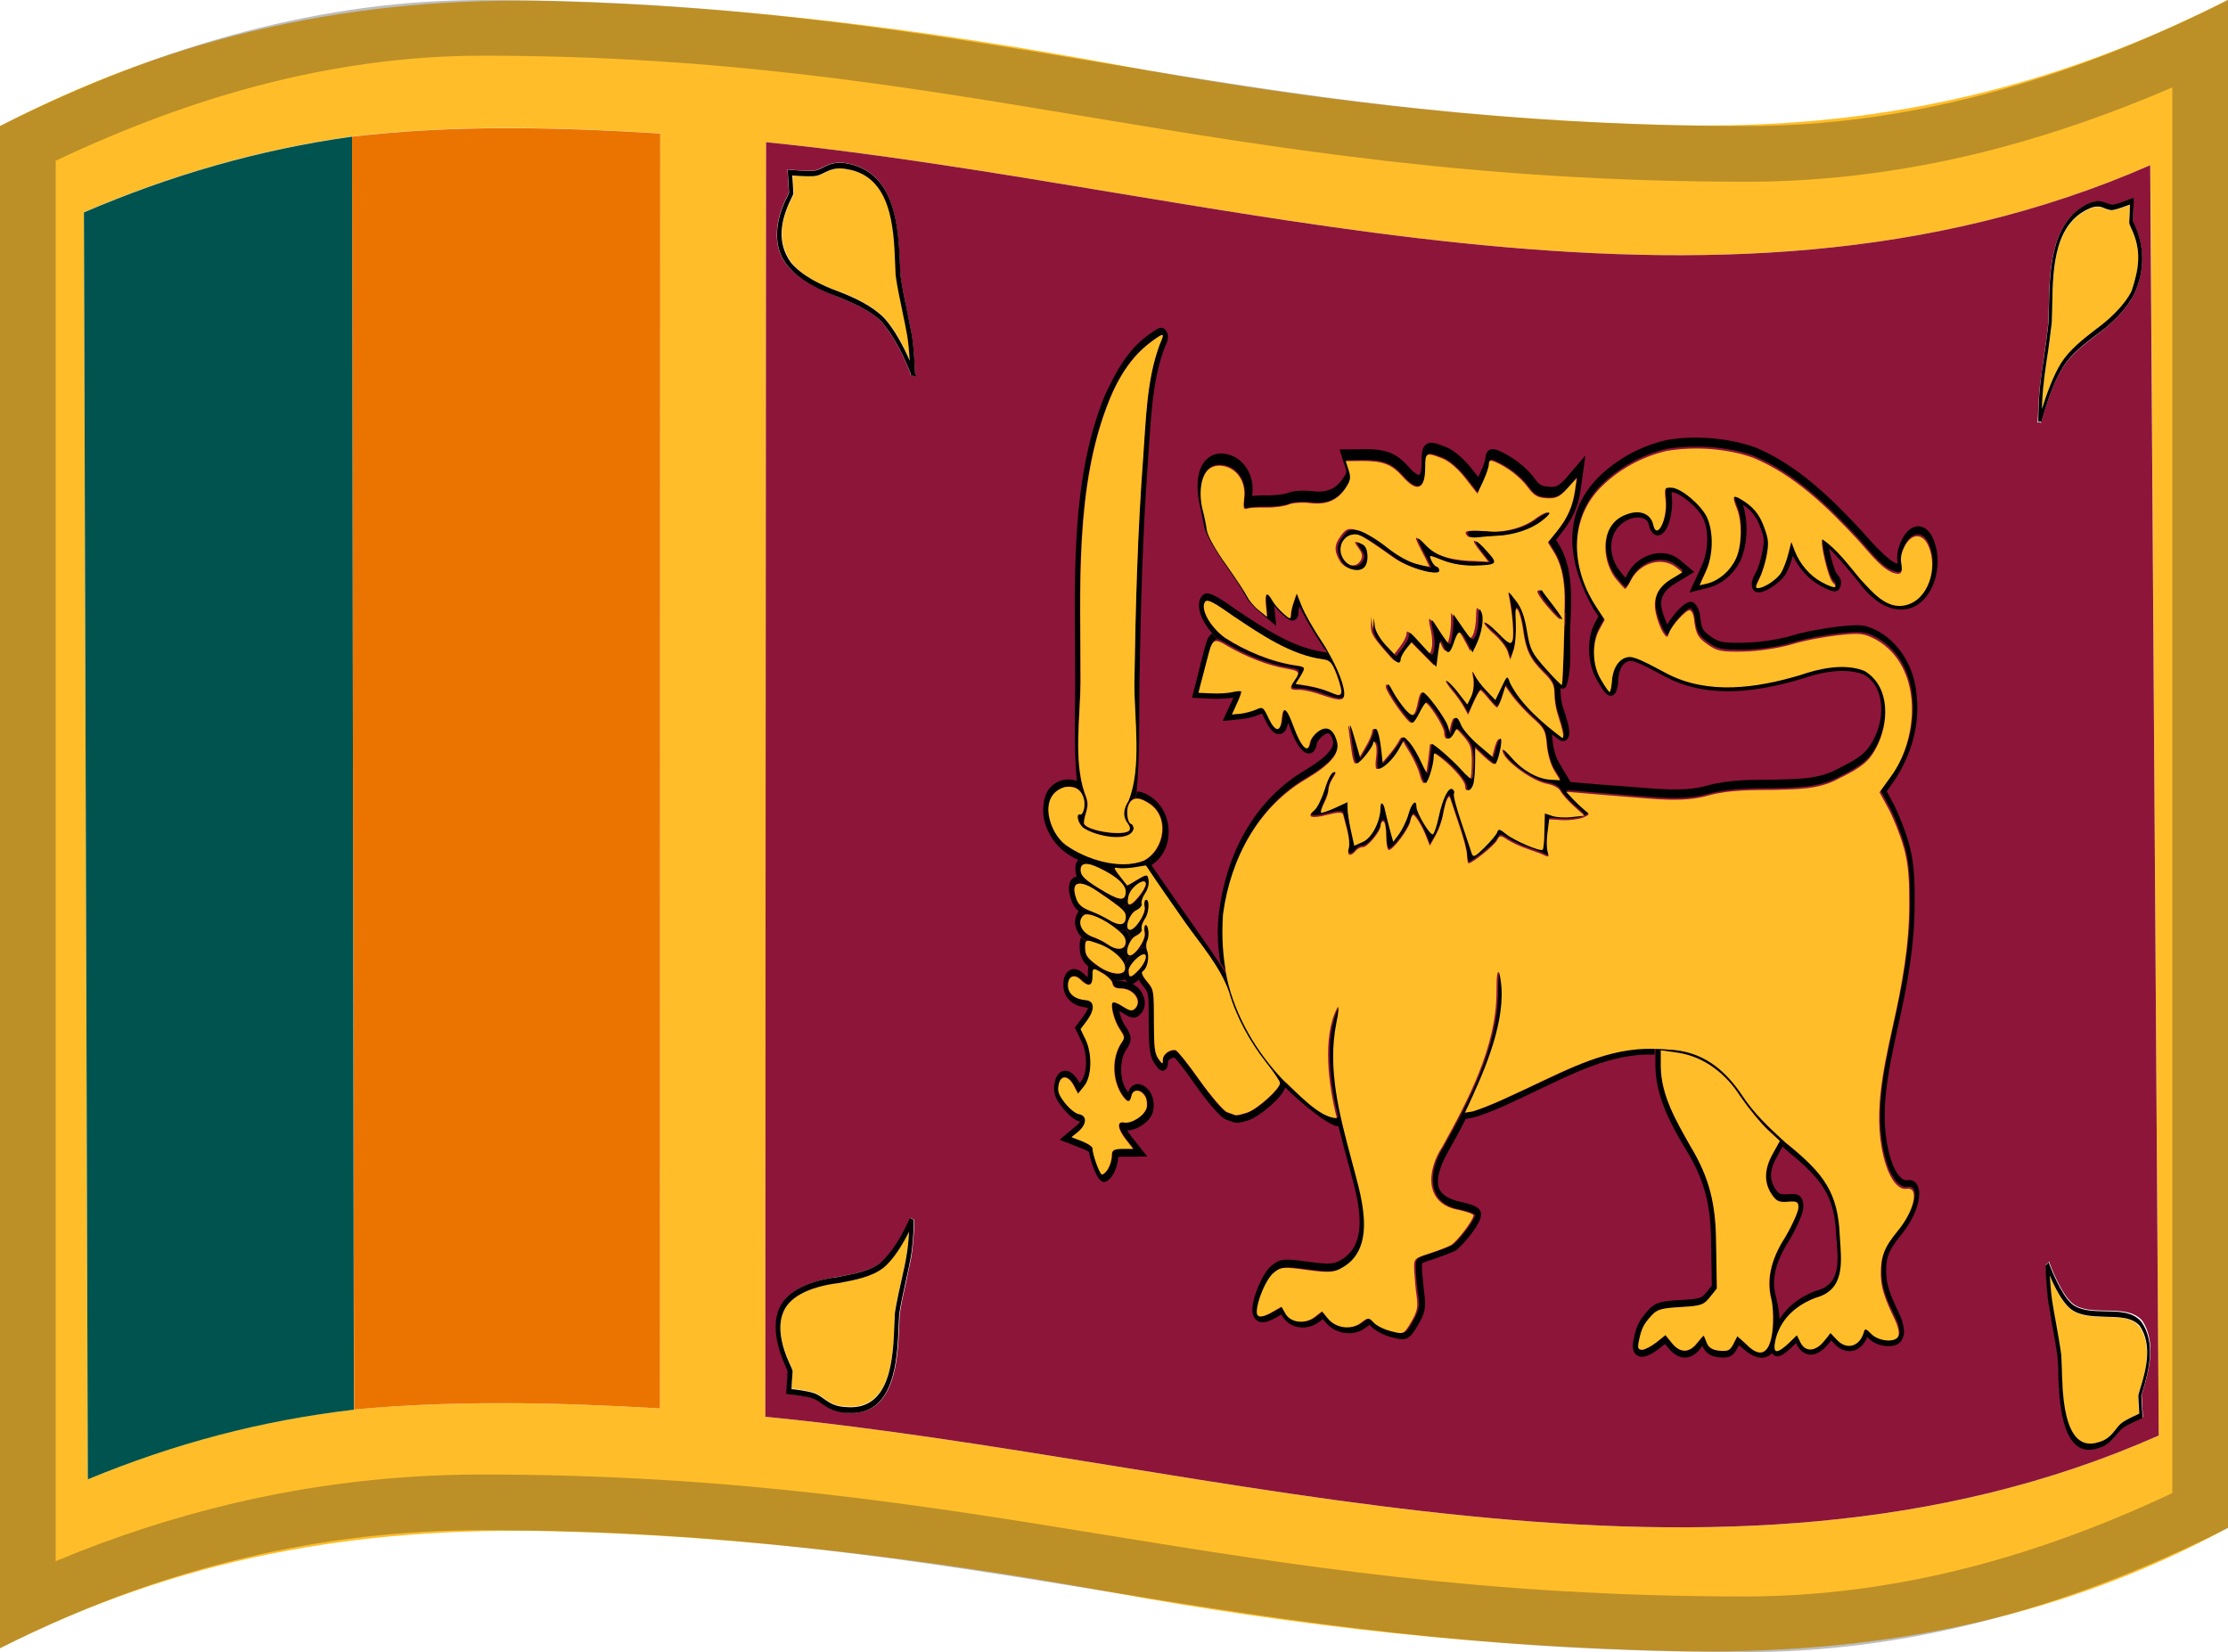 <svg viewBox="0 0 1200 890" xmlns="http://www.w3.org/2000/svg" xmlns:xlink="http://www.w3.org/1999/xlink">
  <g>
    <path d="M0,67.9c0,273.3,0,546.6,0,820c96-48.6,191.8-65.7,298.8-63c101,2.5,201.9,15,301.2,33.1 c99.3,18.2,200.3,29.2,301.2,31.4c105.1,2.4,205.8-15.7,298.8-66.4c0-274.4,0-548.7,0-823.1c-96.1,48.8-191.2,70.1-298.8,67.5 c-101-2.4-202-14.3-301.2-32.8c-99.3-18.4-200.2-31.3-301.2-34C192-2.3,95.1,18.7,0,67.9z M355.3,758.7 c-54.9-3.2-109.9-4.5-164.7,0.6c-49.9,5.8-96.9,18.3-143.3,37.5c-0.7-227.5-1.4-455-2.1-682.5c46.7-20,94.1-33.8,144.4-40.8 c55.3-6.5,110.5-5.1,166-1.7C355.5,300.8,355.4,529.8,355.3,758.7z M1162.7,773.3C925.2,878.4,656.8,787,412.2,763.2 c0.1-228.9,0.3-457.8,0.4-686.6c244,24.6,508.5,116.3,745.6,12.4C1159.6,317.1,1161.2,545.2,1162.7,773.3z" fill="#FFBE29"/>
    <path d="M189.6,73.6c55.3-6.5,110.5-5.1,166-1.7c-0.1,228.9-0.1,457.9-0.2,686.8c-54.9-3.2-109.9-4.5-164.7,0.6 C190.3,530.8,189.9,302.2,189.6,73.6z" fill="#EB7400"/>
    <path d="M45.2,114.4c46.7-20,94.1-33.8,144.4-40.8c0.3,228.6,0.7,457.2,1,685.8c-49.9,5.8-96.9,18.3-143.3,37.5 C46.6,569.4,45.9,341.9,45.2,114.4z" fill="#00534E"/>
    <path d="M412.2,763.2c244.6,23.8,513.1,115.2,750.5,10.1c-1.5-228.1-3.1-456.2-4.6-684.3 C921,192.9,656.6,101.2,412.6,76.6C412.4,305.5,412.3,534.3,412.2,763.2z M492.5,657.1c0,1.4-0.4,13.1-1.8,20.8 c-0.7,3.5-1.5,7.4-2.4,11.5c-1.4,6.3-2.9,12.8-3.7,18.5c-0.1,2-0.2,4.2-0.3,6.4c-0.7,18.1-2.2,48.7-27.7,46.7 c-0.8-0.1-1.5,0-2.2-0.1c-5.6-0.6-8.7-2.9-11.6-4.9c-1.7-1.3-3.2-2.3-5.1-2.9C434,752,425.2,751,425,751c-0.5-0.1-0.8-0.1-1.3-0.1 c0.3-4.9,0.5-7.4,0.8-12.3c-0.1-0.4-0.6-1.3-0.9-2.2c-5.2-11.1-9.6-27.4,0.4-37.6c6.5-6.7,18.2-9.7,27.1-10.9 c8.6-1.6,17.6-3.3,23.3-7.7c7.2-6.6,11.9-15.4,16-24.2C491.2,656.5,491.6,656.7,492.5,657.1c-0.5-0.1-0.7-0.1-1.2-0.2 C491.8,657,492,657.1,492.5,657.1z M1154.2,749.1c-0.2,0.9-0.6,1.9-0.7,2.3c0.3,4.8,0.4,7.2,0.7,12.1c-0.4,0.2-0.6,0.2-0.9,0.4 c-0.1,0-6.6,2.9-9.3,4.7c-1.4,1-2.5,2.2-3.7,3.8c-2,2.5-4.3,5.3-8.6,6.9c-0.5,0.2-1,0.4-1.6,0.5c-21.4,6.9-21-31.7-21.4-42.6 c-0.1-2.2-0.2-4.2-0.3-6.3c-0.7-5.4-1.9-11.7-3-18c-0.7-4-1.5-7.8-1.9-11.2c-1.2-7.7-1.6-19.9-1.6-20.5c0.4-0.3,0.6-0.4,1-0.7 c0.2-0.4,0.4-0.5,0.6-0.9c0.1,0.1,0.2,0.2,0.3,0.3c0,0.1,0,0.2,0,0.3c0.8,2.1,6.4,16.9,12.3,21.8c4.4,3.7,11.1,3.9,17.6,4 c7.7,0.1,15.5,0.1,20.2,5.5C1161.2,722.8,1157.8,737.2,1154.2,749.1z M1098.9,206.1c0.5-3.7,1.1-7.9,1.7-12.3 c1-6.8,2-13.8,2.6-19.8c0.1-2.1,0.1-4.3,0.2-6.5c0.5-19.7,0.2-47,20.6-57.4c5.4-2.6,8.1-1.5,10.5-0.5c1.3,0.6,2.5,0.9,3.9,0.7 c2.8-0.5,9.7-3.2,9.8-3.3c0.4-0.2,0.6-0.3,1-0.4c-0.2,5-0.3,7.6-0.5,12.6c0.1,0.4,0.5,1,0.7,1.7c5.9,12,5.7,25.5,0,37.6 c-4.3,8.7-12.9,16.6-20.6,22.2c-6.5,5.1-13.3,10.3-17.6,16.9c-5.6,9.1-9,20-11.9,30.2c-0.3-0.2-0.5-0.2-0.9-0.4 c-0.4,0.1-0.6,0.2-1,0.3C1097.7,226.1,1097.8,214.1,1098.9,206.1z M424,105.7c0.3-0.8,0.8-1.6,0.9-2c-0.3-5-0.5-7.5-0.8-12.4 c0.5,0.1,0.8,0.1,1.3,0.1c0.1,0,9,0.8,12.7,0.5c1.8-0.2,3.3-0.9,5.1-1.8c3.1-1.6,6.7-3.4,13.7-2c24.8,5.1,26.9,32.7,27.7,53.6 c0.1,2.2,0.2,4.3,0.3,6.5c0.8,5.7,2.3,12.7,3.6,19.4c0.9,4.4,1.8,8.5,2.4,12.1c1.4,7.6,1.8,18.9,1.8,21c0.3,0.8,0.5,1.1,0.8,1.9 c-1.2-0.2-1.8-0.2-3.1-0.4c0-0.4,0-0.7,0-1.1c-4-9.9-8.8-19.8-15.8-28c-5.7-5.9-14.7-9.6-23.3-13.3c-9.3-3.3-20.8-8.8-27.1-16.7 C415,132.5,418.1,117,424,105.7z" fill="#8D153A"/>
    <path d="M892.1,723.4L892.1,723.4L892.1,723.4z" fill="#8D153A"/>
    <path d="M601.8,528.5c0.3,0.1,0.8,0.1,1.5,0.1c1.5,0,3,0.3,4.4,0.8c-0.1,0-0.2-0.2-0.3-0.2c-0.6-0.5-1-1-1.3-1.6 C604.9,528.1,603.4,528.3,601.8,528.5C601.7,528.3,601.8,528.3,601.8,528.5z" fill="#8D153A"/>
    <path d="M977.8,695.2c14.5-3.3,12-17.6,11.2-29.4c-0.6-22.6-8.6-31.5-25.9-45.6c-1.1-0.9-2-1.7-3-2.6 c-1.3,2.4-1.9,3.5-3.2,5.9c-4.9,8.8-3,13.8-0.9,17c1.9,2.8,2.3,3.3,6.8,3c3.5-0.3,5.7-0.3,7.1,1.7c1.3,1.7,1.3,4,1.3,5.1 c0,4.7-6.2,15.8-7.5,17.9c-5.8,9-10.4,19.5-7.3,30.3c1,4.2,1.7,8.3,2,12C962.7,703.7,969.2,698.6,977.8,695.2z" fill="#8D153A"/>
    <path d="M1133.1,709.4c-6.6-0.1-13.6-0.5-18.2-4.4c-4.5-3.7-8.6-12.2-11-17.8c0.2,4.2,0.6,9.5,1.3,13.6 c0.6,3.4,1.2,7.2,1.9,11c1.2,6.2,2.3,12.7,3,18.2c0,0.1,0,0.1,0,0.1c0.1,2.2,0.2,4.3,0.3,6.5c0.4,10-0.3,46.9,19.7,40.4 c4.8-1.3,7-4.1,9.2-6.7c1.4-1.6,2.6-3.2,4.2-4.3c2.2-1.5,6.6-3.6,8.6-4.4c-0.2-3.7-0.3-5.6-0.5-9.3c0-0.8,0.2-1.6,0.9-3.8 c3.4-10.7,6.7-23.8-0.3-33.9C1148.1,709.4,1140.5,709.5,1133.1,709.4z" fill="#FFBE29"/>
    <path d="M1133.5,706.4c-6.5-0.1-13.2-0.4-17.6-4c-5.9-5-11.5-19.8-12.3-21.8c0-0.1,0-0.2,0-0.3c-0.1-0.1-0.2-0.2-0.3-0.3 c-0.2,0.4-0.4,0.5-0.6,0.9c-0.4,0.3-0.6,0.4-1,0.7c0,0.5,0.4,12.8,1.6,20.5c0.6,3.4,1.3,7.1,1.9,11.2c1.1,6.1,2.3,12.4,3,18 c0.1,2,0.2,4.2,0.3,6.3c0.4,10.9,0.1,49.5,21.4,42.6c0.6-0.2,1.1-0.3,1.6-0.5c4.2-1.6,6.5-4.4,8.6-6.9c1.3-1.6,2.4-2.9,3.7-3.8 c2.7-1.8,9.2-4.7,9.3-4.7c0.4-0.2,0.6-0.2,0.9-0.4c-0.3-4.8-0.4-7.2-0.7-12.1c0.1-0.4,0.4-1.4,0.7-2.3c3.6-11.8,7-26.3-0.5-37.2 C1149,706.5,1141.1,706.5,1133.5,706.4z M1152.6,748.4c-0.7,2.2-0.9,3.1-0.9,3.8c0.2,3.7,0.3,5.6,0.5,9.3c-1.9,0.8-6.4,3-8.6,4.4 c-1.7,1.1-3,2.7-4.2,4.3c-2.2,2.7-4.5,5.5-9.2,6.7c-19.9,6.5-19.3-30.4-19.7-40.4c-0.1-2.2-0.2-4.3-0.3-6.5c0-0.1,0-0.1,0-0.1 c-0.7-5.5-1.9-12-3-18.2c-0.7-3.9-1.4-7.6-1.9-11c-0.6-3.9-1-9.4-1.3-13.6c2.3,5.6,6.5,14.1,11,17.8c4.7,3.9,11.6,4.2,18.2,4.4 c7.4,0.2,15,0,19.3,5C1159.3,724.5,1156,737.6,1152.6,748.4z"/>
    <path d="M475.6,682.8c-6.2,4.7-15.2,6.4-24.1,8.1c-8.4,1.1-19.7,3.9-25.9,10.1c-9.1,9.2-4.7,24,0,34 c0.9,2,1.3,2.9,1.3,3.6c-0.2,3.8-0.3,5.6-0.6,9.4c2.6,0.3,8.6,1.2,11.6,2c2.3,0.7,4,1.9,5.8,3.2c3,2.1,6.1,4.4,12.4,4.5 c24,1.8,24.9-27.5,25.6-44.3c0.1-2.2,0.2-4.4,0.3-6.5c0-0.1,0-0.1,0-0.1c0.8-5.7,2.3-12.3,3.8-18.7c0.9-4,1.7-7.9,2.4-11.4 c0.8-4,1.3-9.6,1.5-13.8C486.7,669.1,481.5,678.3,475.6,682.8z" fill="#FFBE29"/>
    <path d="M490.1,656.1c-4.1,8.8-8.8,17.6-16,24.2c-5.7,4.5-14.7,6-23.3,7.7c-8.8,1-20.6,4.2-27.1,10.9c-10,10.1-5.5,26.5-0.4,37.6 c0.3,0.9,0.8,1.7,0.9,2.2c-0.3,4.9-0.5,7.4-0.8,12.3c0.5,0.1,0.8,0.1,1.3,0.1c0.1,0,9,1,12.7,2.1c1.8,0.6,3.3,1.6,5.1,2.9 c2.8,1.9,5.9,4.2,11.6,4.9c0.7,0.1,1.4,0.2,2.2,0.1c25.6,2,27-28.6,27.7-46.7c0.1-2.2,0.2-4.2,0.3-6.4c0.8-5.5,2.3-12.1,3.7-18.5 c0.9-4.1,1.8-8,2.4-11.5c1.5-7.5,1.8-19.4,1.8-20.8c-0.5-0.1-0.7-0.1-1.2-0.2c0.5,0.1,0.7,0.1,1.2,0.2 C491.4,656.7,491,656.5,490.1,656.1z M485.8,688.4c-1.5,6.4-2.9,13.1-3.8,18.7c0,0.1,0,0.1,0,0.1c-0.1,2.2-0.2,4.4-0.3,6.5 c-0.7,16.8-1.5,46.1-25.6,44.3c-6.4-0.2-9.4-2.4-12.4-4.5c-1.8-1.3-3.6-2.6-5.8-3.2c-3-0.9-9-1.8-11.6-2c0.2-3.8,0.3-5.6,0.6-9.4 c0-0.8-0.3-1.5-1.3-3.6c-4.7-10-9.1-24.9,0-34c6.2-6.3,17.5-9.1,25.9-10.1c8.9-1.6,18-3.4,24.1-8.1c5.8-4.5,11.1-13.7,14-19.6 c-0.2,4.2-0.7,9.7-1.5,13.8C487.6,680.4,486.7,684.2,485.8,688.4z"/>
    <path d="M1110.2,195.5c4.6-7.1,11.5-12.3,18.2-17.7c7.4-5.3,15.6-12.8,19.7-21c4-12.3,5.5-21.9-0.3-33.9 c-0.7-1.6-1-2.3-1-3c0.1-3.9,0.2-5.8,0.4-9.6c-2.1,0.9-6.7,2.5-9,2.9c-1.8,0.3-3.1-0.2-4.4-0.8c-2-0.8-4.2-1.6-8-0.1 c-0.5,0.2-1,0.4-1.5,0.7c-19.2,9.2-18.6,36.1-19,54.1c-0.1,2.2-0.1,4.4-0.2,6.7c0,0.1,0,0.1,0,0.1c-0.6,5.9-1.6,13.2-2.7,20.1 c-0.7,4.3-1.2,8.5-1.7,12.2c-0.6,4.3-0.9,10-1,14.3C1101.9,213.3,1105.8,202.2,1110.2,195.5z" fill="#FFBE29"/>
    <path d="M1099.4,227.6c2.9-10.2,6.3-21.1,11.9-30.2c4.3-6.7,11-11.8,17.6-16.9c7.8-5.5,16.3-13.5,20.6-22.2 c5.7-12.1,5.8-25.6,0-37.6c-0.3-0.7-0.6-1.4-0.7-1.7c0.2-5,0.3-7.6,0.5-12.6c-0.4,0.2-0.6,0.3-1,0.4c-0.1,0-7,2.8-9.8,3.3 c-1.4,0.2-2.6-0.2-3.9-0.7c-2.4-1-5.2-2-10.5,0.5c-20.4,10.4-20.1,37.7-20.6,57.4c-0.1,2.2-0.1,4.3-0.2,6.5 c-0.6,5.8-1.6,12.9-2.6,19.8c-0.7,4.5-1.3,8.7-1.7,12.3c-1.1,8-1.2,20-1.2,21.4c0.4-0.1,0.6-0.2,1-0.3 C1099.1,227.2,1099.2,227.3,1099.4,227.6z M1102.4,193.8c1.1-6.9,2-14.1,2.7-20.1c0-0.1,0-0.1,0-0.1c0.1-2.2,0.1-4.4,0.2-6.7 c0.4-18-0.3-44.9,19-54.1c0.5-0.2,1-0.5,1.5-0.7c3.9-1.5,6-0.7,8,0.2c1.4,0.5,2.8,1.1,4.4,0.8c2.3-0.4,6.9-2.1,9-2.9 c-0.1,3.9-0.2,5.8-0.4,9.6c0,0.8,0.3,1.4,1,3c5.8,12,4.3,21.7,0.3,33.9c-4.1,8.2-12.4,15.7-19.7,21c-6.7,5.2-13.6,10.6-18.2,17.7 c-4.3,6.7-8.3,17.9-10.4,24.9c0.1-4.3,0.4-9.9,1-14.3C1101.1,202.5,1101.8,198.3,1102.4,193.8z"/>
    <path d="M452,157.1c8.2,3,17.8,7.6,24.1,13.9c5.8,6,11.1,16.5,14.1,23.3c-0.2-4.3-0.7-9.8-1.5-14.2 c-0.7-3.7-1.5-7.7-2.4-12c-1.5-6.8-2.8-13.8-3.7-19.7c0-0.1,0-0.1,0-0.1c-0.1-2.2-0.2-4.4-0.3-6.6c-0.7-18.9-1.9-46.4-25.5-50.5 c-6.4-1.3-9.4,0.3-12.4,1.7c-1.8,0.9-3.6,1.8-5.8,2c-3,0.2-9-0.1-11.7-0.4c0.2,3.8,0.3,5.7,0.6,9.5c0,0.8-0.3,1.5-1.3,3.3 c-5.6,11.1-7.8,23.2,0,34C432.1,148.8,443.1,154.1,452,157.1z" fill="#FFBE29"/>
    <path d="M451.4,159.9c8.6,3.6,17.6,7.5,23.3,13.3c7,8.2,11.8,18.1,15.8,28c0,0.4,0,0.7,0,1.1c1.2,0.2,1.8,0.2,3.1,0.4 c-0.3-0.8-0.5-1.1-0.8-1.9c-0.1-2.1-0.4-13.4-1.8-21c-0.7-3.7-1.5-7.7-2.4-12.1c-1.4-6.6-2.8-13.6-3.6-19.4 c-0.1-2.1-0.2-4.3-0.3-6.5c-0.8-20.8-2.9-48.4-27.7-53.6c-7-1.4-10.6,0.4-13.7,2c-1.7,0.9-3.2,1.6-5.1,1.8 c-3.7,0.3-12.6-0.5-12.7-0.5c-0.5-0.1-0.8-0.1-1.3-0.1c0.3,5,0.5,7.5,0.8,12.4c-0.1,0.4-0.6,1.2-0.9,2c-5.9,11.3-9,26.8,0.3,37.5 C430.6,151.2,442.1,156.7,451.4,159.9z M426,107.3c0.9-1.8,1.3-2.6,1.3-3.3c-0.2-3.8-0.3-5.7-0.6-9.5c2.7,0.3,8.7,0.6,11.7,0.4 c2.3-0.2,4-1.1,5.8-2c3-1.4,6.1-3,12.4-1.7c23.5,4.1,24.8,31.6,25.5,50.5c0.1,2.2,0.2,4.4,0.3,6.6c0,0.1,0,0.1,0,0.1 c0.8,5.9,2.3,12.9,3.7,19.7c0.9,4.2,1.7,8.3,2.4,12c0.8,4.4,1.2,9.9,1.5,14.2c-2.9-6.7-8.3-17.3-14.1-23.3 c-6.3-6.3-15.9-10.8-24.1-13.9c-8.8-3.2-19.8-8.3-25.9-15.8C418.2,130.6,420.5,118.5,426,107.3z"/>
    <path d="M716.8,352.8c-1.4-2.5-3-5-4.5-7.6c-4.5-6.9-9.4-15.6-10.9-19.2c-1.1-2.7-1.6-4.1-2.7-6.8c-0.6,1.8-0.9,2.8-1.6,4.6 c-0.9,2.5-1.6,5.7-1.6,7.2c0,2.2-0.6,2.1-4-1c-2.2-2-4.8-5-5.9-6.9c-2.9-5.2-4.1-4.3-3.5,2.5c0.2,2.5,0.3,3.7,0.6,6.2 c-1.9-1.5-2.8-2.3-4.7-3.8c-2.6-2.1-5.3-5.4-6.1-7.3c-0.9-1.9-5.8-9.6-11.2-17c-5.4-7.7-9.9-15.7-10.4-18.5 c-0.4-2.7-1.4-7.4-2.1-10.4c-2.5-8.1-2.7-26.2,10.6-24.3c7.6,1.1,12.6,8.5,11.6,17.1c-0.7,5.7-0.4,6.5,1.7,5.9 c1.3-0.4,6-0.6,10.3-0.6c4.3,0.1,9.7-0.6,11.9-1.6c2.1-0.9,7.3-1.3,11.4-0.8c8.9,1.2,14.8-1.3,19.2-7.9c2.7-4.1,3.1-5.7,1.8-9.8 c-0.6-1.9-1-2.9-1.6-4.9c3.4,0,5.1,0,8.6-0.1c11.2-0.2,16.1,1.7,22.1,8.5c7.8,8.8,12.1,7,12.1-5.1c0-7.9,0.5-8.2,9.5-4.6 c3.5,1.4,8.2,5.6,12.2,10.6c2.6,3.3,3.9,4.9,6.4,8.2c1.2-2.6,1.9-4,3.1-6.6c1.7-3.6,3.1-7.8,3.1-9.3c0-2.1,0.8-2.4,3.3-1.2 c6.8,2.9,13.8,8.3,17.7,13.7c3.3,4.5,5.2,5.6,10.1,5.9c4.9,0.3,6.9-0.6,11.1-5.2c2.1-2.2,3.1-3.3,5.1-5.6c-0.4,2.8-0.6,4.2-1,6.9 c-1.2,8.4-3.9,14.6-9.9,22c-1.8,2.3-2.8,3.4-4.6,5.7c1.2,1.9,1.8,2.8,2.9,4.7c6.2,9.6,6.4,22.2,6,33.2c1.7,2.7,2.1,4.9,0.6,6.7 c-0.2,0.3-0.4,0.5-0.8,0.6c0,1.2-0.1,2.5-0.1,3.8c-0.5,14.9-1,27.3-1.2,27.6c-0.3,0.3-4.2-3.5-8.7-8.8 c-7.6-8.6-8.4-10.3-10.1-20.3c-1.4-7.9-3.1-12.4-6.1-16.5c-4.2-5.4-4.3-5.4-3.4-1.2c1.7,8.4,2.6,20.2,1.7,22.9 c-0.8,2.3-2,1.6-7.7-4c-2.3-2.2-4.5-4.2-5.8-5.1c0,0.5-0.1,1.2-0.2,1.8c0.9,1,2.2,2.2,3.7,3.6c3.3,2.9,6.6,7.1,7.4,9.5 c0.5,1.7,0.8,2.6,1.4,4.4c0.7-2,1-3,1.7-4.9c0.9-2.7,1.6-9.3,1.3-14.7c-0.3-8-0.1-9.2,1.3-6.8c1,1.6,2.3,6.5,2.7,10.7 c1.4,10.6,3.7,15.5,10.8,22.4c4.9,4.8,6,7,6,11.6c0,3.1,0.7,7.8,1.6,10.5c3.4,10.1,4.2,14.4,2.2,13c-10.1-7.5-21.9-17.9-27.7-29.3 c-1.5-4.4-1.5-4.2-4.7,2.5c-1.3,2.7-1.9,4-3.2,6.7c-1.9-2-2.8-2.9-4.7-4.9c-2.5-2.7-5.4-6.5-6.4-8.4c-1.5-3-1.6-2.7-0.8,2 c0.6,3.2,0.1,7.1-1.2,9.6c-0.8,1.6-1.2,2.4-2,4.1c-2-2.5-3-3.8-4.9-6.3c-2.8-3.5-5.6-6.4-6.4-6.5c-0.8-0.1,0.3,2.1,2.8,4.9 c2.3,2.8,5.3,6.9,6.6,9.2c0.9,1.7,1.4,2.5,2.3,4.2c1.2-2.6,1.7-4,2.9-6.6c1.6-3.7,3.3-6.6,3.8-6.5s2.4,2.1,4.4,4.6 c1.9,2.5,3.9,4.6,4.5,4.6c0.5,0,1.7-2.5,2.7-5.7c0.7-2.3,1.1-3.4,1.8-5.7c1.5,2.1,2.2,3.1,3.7,5.2c2.1,2.9,6.8,8.2,10.8,11.8 c6.5,5.9,7.1,7.2,7.8,14.6c0.3,4.7,2,10.5,3.9,13.7c1.3,2.2,2,3.2,3.3,5.4c-2.1-0.1-3.2-0.2-5.3-0.3c-7-0.5-15.2-5.2-21-12 c-1.1-1.3-2.1-2.3-3-3.1c-0.1,0.8-0.3,1.6-0.5,2.4c4,5.7,15.7,13.6,23,14.9c3.3,0.5,6.1,2.2,6.9,3.9c0.8,1.6,3.9,5.2,7.2,8.1 c2.3,2,3.4,3.1,5.7,5.1c-2.6,0.3-3.9,0.4-6.5,0.7c-3.6,0.5-8.3,0.2-10.7-0.5c-1.7-0.5-2.5-0.8-4.2-1.4c-0.1,3.7-0.1,5.6-0.2,9.3 c-0.1,5.2-0.6,9.7-0.9,10.2c-1.1,1.2-15.7-5.1-20-8.6c-3.1-2.6-3.9-2.6-4.5-0.8c-0.3,1.2-3.4,4.9-6.8,8.2 c-5.4,5.2-6.2,5.5-7.1,2.8c-0.6-1.7-3.1-9.3-5.6-16.8s-4.3-14.2-3.8-14.9c0.5-0.8,0.1-1.8-0.7-2.4c-2.1-1.7-5.4,4.8-7.5,14.8 c-1,4.7-2.4,8.9-3.1,9.4c-1.4,0.8-8.9-11.6-8.9-14.7c0-4.5-2.5-2-4.3,3.9c-0.9,3.5-3.2,8.3-5,10.6c-1.3,1.7-1.9,2.6-3.2,4.3 c-0.8-3-1.2-4.6-2.1-7.6c-1.1-4.2-2.2-8.5-2.4-9.7c-0.7-3.9-2.4-4.6-2.4-1.1c0,7.3-4.6,16.2-9.4,18.4c-1.9,0.8-2.8,1.2-4.7,2.1 c-0.7-3.3-1.1-4.9-1.8-8.2c-1-4.5-1.8-9.7-1.8-11.7c0-1.4,0-2.1,0-3.6c-2.7,1.3-4.1,1.9-6.9,3.1c-3.8,1.7-7.1,2.8-7.4,2.5 c-0.2-0.3,0.5-2.7,1.7-5.3c1.3-2.6,2.3-5.7,2.3-7.1s1.1-4.2,2.4-6.3c1.8-2.8,1.9-3.6,0.3-3.1c-1.1,0.3-3.2,4.5-4.7,9.3 c-1.4,4.9-3.9,9.9-5.6,11.2c-4.5,3.7-1.6,4.6,7.2,2.4c5.5-1.4,8-1.5,8.3-0.1c0.2,1.1,1.3,4.8,2.2,8.5c0.9,3.5,1.3,8,0.8,9.8 c-1.1,3.8,1,4.6,3.7,1.3c1-1.3,2.8-2.1,3.8-2c2.4,0.3,9.7-8.5,9.7-11.7c0-1.4,0.7-2.3,1.5-2.2c0.8,0.1,1.5,3.6,1.5,7.7 s0.6,7.6,1.4,7.7c2.1,0.2,10.5-11,11.5-15.2c0.5-2,1.3-3.7,1.6-3.7c1.3,0.1,4.8,6,7,11.5c0.8,2.1,1.2,3.1,2,5.1 c1.2-2.2,1.9-3.3,3.1-5.5c1.7-3,3.6-8.2,4-11.3c0.5-3.2,1.5-6.8,2.2-8.2c1-2,1.4-1.8,2.2,1c0.6,1.8,2.6,8.2,4.6,13.8 c2,5.7,3.7,12.5,3.9,15c0.1,2.6,0.6,4.7,0.8,4.7c1.8,0.2,13.9-9.7,15.3-12.3c1.5-2.9,1.8-3,5.8-0.4c2.3,1.5,7.2,3.8,10.7,4.9 c3.6,1.2,7.7,2.7,9.2,3.5c2.1,1.1,2.5,0.7,1.7-1.8c-0.6-1.7-0.6-6.5-0.1-10.4c0.4-2.9,0.5-4.3,0.9-7.2c2.8,0.2,4.2,0.3,7,0.4 c3.8,0.2,8.9-0.3,11.1-1.3c3.8-1.6,3.9-1.7,1.3-3.8c-1.4-1.2-4.5-3.9-6.5-6.1c-1.5-1.6-2.3-2.4-3.8-4.1c11.2,1,22.4,1.9,33.6,2.8 c14,0.9,29.4,3.2,43.1-0.8c11.4-3,23.7-2.9,35.4-3c11.8-0.4,23.9-0.2,34.6-6c12.7-6.4,16.4-9.5,20.2-16.4 c7-12.9,8.2-33.2-6.2-41.7c-11-4.1-24.4-1.2-35.1,2.4c-23.2,6.8-49.1,10.7-71.5-1.1c-16.4-8.9-19-9.9-22.7-8.3 c-4.1,1.7-6.5,6.3-6.9,13.2c-0.1,2.7-0.7,5-1.2,5c-0.4,0-2.5-3-4.6-6.7c-4.5-7.3-5.1-19.3-0.9-26.9c1.1-2.1,1.7-3.2,2.9-5.3 c-1.7-2.5-2.5-3.8-4.2-6.4c-13-19.4-15.8-45.2,0.7-63.5c9.8-10.4,23-17.9,37-21.1c14.9-2.3,32.1-1.4,46.3,3.6 c22.4,9.2,40.6,27.1,56.8,44.5c6.2,6.7,14,17.7,21.4,18.2c2,0.1,2.8-1,2-5.1c-0.6-3.3,0-6,1.7-9.4c3.8-7.7,10.3-7.6,13.2,0.1 c4.6,11.2,0,28.2-12.4,31.3c-10.5,2.6-18.4-7.5-24.6-14.1c-6.2-7.4-12.3-16-20.4-21.4c-1.3,2,3.1,20.7,5.5,23.1 c3.5,3.7,0.8,3.7-6-0.1c-6.4-3.5-11.6-9.6-14.3-16.6c-0.8-2-1.1-3-1.9-5c-0.7,2.7-1,4-1.7,6.7c-1,3.6-2.7,8.2-3.8,10 c-2.4,3.7-9.1,8.1-12.3,8.2c-1.8,0-1.7-0.6,0.5-4.8c1.4-2.6,3.2-8.3,4-12.6c1.3-7,1.2-8.7-1.3-15.3c-2.7-7.3-6.3-11.6-13-15.4 c-4.1-2.3-4.4-1.2-1.6,5.6c2.8,7,2.5,20.1-0.7,26.8c-3,6.3-9,11.5-15.2,13.2c-1.7,0.4-2.6,0.6-4.3,1c1.3-2.9,2-4.3,3.3-7.2 c4-8.3,4.5-21.1,0.6-29.6c-3.3-6.9-13.9-15.7-19.1-15.8c-3.7-0.1-3.8,0.2-3.1,7c1.1,10.4-4.8,21.8-6.7,12.9 c-1.3-5.8-7.2-8.2-14-5.6c-14.7,4.8-14,24-6.6,34.2c2.6,3.3,5,6,5.5,6c0.4,0,1.9-2.1,3.2-4.8c4.5-8.6,15.8-13.2,24.2-6.9 c1.4,1.1,2.1,1.7,3.5,2.8c-2.3,1.4-3.5,2.1-5.9,3.6c-7.6,4.5-10.3,10.7-8.2,19.2c0.9,3.3,2.6,7.6,3.7,9.6c1.8,2.8,2.3,2.9,3,0.9 c1.3-4.2,9.7-13.6,11.5-12.8c0.9,0.4,1.9,2.2,2.1,4c1,8.6,2,10.4,7.2,14.2c5,3.6,7.3,4.1,19.9,4c7.9-0.1,19.2-1.8,25.8-3.9 c6.5-2,17.7-4.1,24.9-4.9c12.1-1.2,13.7-1.1,20.5,2.4c25.3,14.4,23.3,53.1,7.8,73.9c-2.4,3.3-3.6,5-6,8.3c1.9,3.5,2.9,5.3,4.8,8.8 c2.6,4.8,6.1,13.8,7.9,19.8c3.2,10.3,3.3,21.3,3.3,31.9c0,22.5-4,44-9,66.1c-5.1,23.9-11.1,49.9-3.6,74c2.8,8.7,7.1,13.7,11.3,13 c6.8-1.1,4.1,11.7-4.9,22.6c-7.4,9-9.4,13.9-9.2,23.6c0.1,7,1.9,12.9,7.8,24.8c1.4,2.8,2.2,6.4,1.8,8c-1.1,4.1-11,3.3-15-1.1 c-2.1-2.4-3.1-2.8-3.6-1.2c-2,8-9.2,10.3-14.6,4.7c-1.4-1.5-2.1-2.2-3.5-3.7c-1.4,1.7-2.1,2.6-3.4,4.3c-4.6,5.7-10.1,6.1-12.7,0.9 c-0.8-1.6-1.2-2.4-2-4c-1.8,1.7-2.7,2.6-4.5,4.3c-4.8,4.5-7.2,5.5-7.6,2.9c-0.5,1.1-1.2,2.1-1.9,2.9c0,0.1-0.1,0.1-0.1,0.1 c0.2,0.4,0.5,0.8,0.9,1.2c2.4,2.4,5.9,0.1,10.1-4c0.9-0.9,1.4-1.3,2.3-2.2c0.2,0.4,0.3,0.6,0.5,1.1c1.5,2.9,3.8,4.7,6.4,5.1 c3.4,0.5,7.1-1.6,10.2-5.4c0.7-0.9,1.1-1.3,1.8-2.2c0.7,0.8,1.1,1.1,1.8,1.9c3.6,3.8,8.1,4.9,12,2.9c2.4-1.2,4.4-3.6,5.7-6.7 c0.1,0.1,0.2,0.3,0.3,0.4c3.9,4.5,11.7,5.6,15.6,3.7c2.2-1.1,3.1-3.1,3.5-4.5c1-3.7-0.8-8.9-2-11.5c-5.5-11.4-7.2-16.6-7.3-22.8 c-0.1-7.8,1-11.6,8.1-20.3c7-8.6,10.8-18.6,9.4-24.8c-0.4-1.6-1.7-5.3-6-4.6c-3.1,0.5-6.6-3.8-8.9-11c-7.3-23.1-1.3-48.2,3.6-71.1 c5.1-22.5,9.2-44.3,9.1-67.4c0.1-11.2-0.1-22.6-3.5-33.4c-1.8-6.3-5.5-15.4-8.2-20.5c-1.3-2.4-2-3.7-3.3-6.1 c1.7-2.3,2.5-3.5,4.1-5.8c8.8-13.1,13.9-29.8,12-45.7c-0.9-13.9-8.2-27.6-20.4-34.6c-7.2-3.7-9-4-21.5-2.7 c-7.4,0.8-18.8,2.9-25.3,4.9s-17.5,3.7-25.3,3.8c-12.5,0.3-14.2-0.4-18.5-3.4c-4.4-3.2-4.8-3.9-5.7-11.4c-0.3-2.6-1.7-6-4-7 c-3.6-1.6-10.5,6.8-13.6,12c-0.8-1.8-2-4.7-2.7-7.2c-1.2-4.6-1.2-9.9,6.6-14.6c4.3-2.6,6.4-3.9,10.6-6.5c-3.1-2.6-4.7-3.9-7.9-6.6 c-4-3.4-9.5-4.3-15-2.9c-5.7,1.6-10.6,5.5-13.2,10.9c-0.3,0.7-0.7,1.3-1,1.7c-0.8-0.9-1.7-2-2.9-3.6c-3.8-4.8-5.4-10.7-4.4-16.2 c1-5.6,4.6-9.8,9.7-11.8c3.4-1.2,6.5-1.1,8.5,0.3c0.9,0.6,1.4,1.4,1.7,2.5c1.4,6.6,5,6.2,5.7,5.9c4.8-1.1,7.5-12,6.8-20.2 c-0.1-0.8-0.2-1.9-0.2-2.9c0.2,0,0.3,0,0.4,0c3.8,0.1,13.8,7.9,16.6,14c3.2,6.6,2.9,17.6-0.7,25.5c-2.7,5.8-4,8.7-6.7,14.5 c4.3-1.1,6.5-1.6,10.7-2.7c7-1.9,13.6-7.6,17-14.9c3.8-9.2,4-20.1,1.2-29.6c4.7,3.1,7.4,6.6,9.4,12.3c2.1,5.8,2.1,6.5,1.1,12.6 c-0.7,3.9-2.3,9.1-3.5,11.3c-1.6,3-2.9,5.5-2,8.4c0.9,2.6,2.9,2.5,3.6,2.5c3.9-0.1,11.3-5.1,14.2-9.5c1.4-2.3,3.1-6.7,4.1-10.2 c3.1,6.8,8.5,12.7,14.7,16.1c7,3.9,9.5,4,10.8,0.6c1.4-3.7-1.2-6.3-2.1-7.3c-1-1.3-3-8.2-4-13.5c3.4,3.4,8.9,9.5,15.6,17.8 c6,8.3,15.2,16.9,26.3,15c6.3-1.1,12-6.6,14.7-14.5c2.6-7.3,2.6-15.7-0.2-22.7c-1.8-4.7-4.9-7.4-8.3-7.4s-6.6,2.7-8.9,7.3 c-2.2,4.6-2.9,8.4-2.2,12.8l0,0c-2.7-0.1-9.2-5.9-19.4-17.6c-16.4-17.7-34.9-35.8-57.6-45.1c-14.3-5-32.7-6.6-47.6-3.8 c-14.5,3.3-28.4,11.1-38.5,22c-18.7,20.9-13.3,46.5-0.9,68.7c1.1,1.7,1.7,2.6,2.8,4.3c-0.7,1.2-1,1.8-1.7,3.1 c-4.9,8.8-4.2,22.8,1,31.3c4.6,8.2,6,8.2,7.2,8.3c3.7,0.2,4.1-6.2,4.2-8.3c0.3-5.5,2-8.8,4.9-10.1c2.5-1,4.6-0.4,20.5,8.2 c23,12.1,49.3,8.2,73.1,1.2c10.2-3.5,23-6.4,33.5-2.5c5,2.6,8.3,7.6,9.3,14.3c1.1,6.8-0.4,14.7-4.2,21.5c-3.3,5.9-6,8.8-18.9,15.1 c-10.4,5.8-22.4,5.4-33.9,5.8c-11.9,0.1-24.4-0.1-36,3.1c-13.5,3.9-28.7,1.6-42.5,0.7c-10.5-0.7-21-1.6-31.5-2.5 c-2.6-4.3-3.8-6.5-6.4-10.8c-1.6-2.6-3-7.7-3.3-11.7c-0.1-1.2-0.2-2.2-0.3-3.2c1.2,1,2.5,1.9,3.7,2.8c1.8,1.3,3.5,0.9,4.4-0.1 c2.1-2.2,1.7-5.8-2.2-17.4c-0.8-2.2-1.3-6.4-1.3-9c0-0.4,0-0.8,0-1.2c1,0.5,2.1,0.4,3-0.8c3.3-9,2-20.7,2.2-30.1 c0.5-15.3,2.3-33.4-6.4-47c-0.5-0.8-0.7-1.2-1.2-2c1.1-1.4,1.6-2,2.7-3.4c6.4-8,9.3-14.6,10.6-23.9c1-7.2,1.5-10.8,2.5-18.1 c-4.3,5-6.4,7.5-10.7,12.5c-3.8,4.1-5.2,4.6-9,4.3c-4-0.3-5.1-0.9-7.7-4.5c-4.3-5.9-11.8-11.7-19.2-14.9c-1.3-0.5-3.7-1.5-5.6-0.1 c-1.1,1-1.7,2.5-1.7,4.5c-0.1,0.8-1,4-2.8,7.6c-0.4,0.9-0.6,1.3-1,2.2c-1.4-1.7-2.1-2.6-3.4-4.3c-4.4-5.6-9.5-10-13.6-11.7 c-5.2-2.1-8.6-3.6-11.2-1.5c-2.3,1.8-2.3,5.5-2.3,9.4c0,6.2-1.2,7-1.3,7c0,0-1.5,0.3-5.6-4.3c-6.7-7.6-12.5-9.8-24.5-9.6 c-5.1,0.1-7.7,0.1-12.8,0.1c1.2,3.9,1.8,5.8,3.1,9.7c0.8,2.4,0.9,2.9-1.4,6.1c-3.9,5.7-8.8,7.7-16.7,6.7c-4-0.5-9.8-0.3-12.7,0.9 c-1.6,0.7-6.5,1.4-10.8,1.4c-2.4-0.1-6,0-8.6,0.3c0-0.3,0-0.4,0.1-0.7c0.6-5.1-0.4-10.1-3-14.2c-2.8-4.4-6.9-7.1-11.6-7.8 c-5.1-0.8-9.3,1.1-12,5.4c-3.3,5.2-3.8,13.9-1.4,23.5c0.7,2.9,1.6,7.4,2,9.9c1,5.9,10.1,19,11.1,20.5c5.7,8,10.1,14.8,10.6,16.1 c1.3,2.9,4.6,6.7,7.3,9c3.9,3.3,5.9,5,9.9,8.3c-0.4-4.3-0.7-6.5-1.1-10.8c1.5,1.7,3,3.4,4.4,4.6c2.5,2.3,4.6,4.1,6.8,3 c1.9-1.1,1.9-3.7,1.9-4.7c0-0.4,0.1-1.5,0.5-2.7c2,4.4,6.5,12.4,10.9,19c0.9,1.3,1.8,2.8,2.6,4.2c0.2,0,0.3,0,0.6,0.1 C714.4,351.8,715.6,352.2,716.8,352.8z"/>
    <path d="M978.4,698.9c16.5-4.3,14.2-19.6,13.2-33.5c-0.8-23.6-9.1-33.6-27.1-48.4c-1-0.8-1.8-1.6-2.8-2.3c-0.7,1.2-1,1.9-1.6,3.1 c1,0.8,1.9,1.7,3,2.6c17.2,14.1,25.2,23.1,25.9,45.6c0.9,11.8,3.3,26.1-11.2,29.4c-8.6,3.4-15.2,8.4-19.3,15.2 c0.2,2.2,0.2,4.2,0.1,6.2C962,708.6,968.8,702.6,978.4,698.9z"/>
    <path d="M659.3,491.6c4-29.9,18.6-57.9,45.4-73.3c13.1-8,17.7-14,15.8-20.5c-1.9-6.3-5.5-7.9-10-4.7c-2.3,1.6-4.3,4.5-4.5,6.4 c-0.8,5.8-4.8,1.7-8.5-8.6c-3.9-10.8-6-12.2-6.6-4.6c-0.7,7.3-3.5,7.3-7-0.3c-2.9-6.2-3.2-6.3-6.9-4.7c-2.1,0.9-5.9,1.9-8.4,2.2 c-1.8,0.2-2.7,0.3-4.5,0.4c1.1-2.4,1.6-3.5,2.7-5.9c1.5-3.2,2.5-6.2,2.3-6.5s-2.3-0.2-4.6,0.3s-7.3,0.8-11.3,0.7 c-2.9-0.1-4.3-0.2-7.1-0.3c0.8-3,1.2-4.5,1.9-7.5c1.1-4.2,2.7-10.4,3.6-13.8c1.2-4.6,2.2-6.7,4.3-6.6c-1.1-1-2.2-2-3-3.1 c-2.3,1.4-3.2,4.7-4.1,8c-0.9,3.4-2.5,9.6-3.5,13.8c-1.3,5.2-2,7.7-3.3,12.9c4.6,0.2,6.9,0.3,11.6,0.5c3.6,0.1,7.9-0.1,10.7-0.6 c-2.3,5-3.5,7.5-5.8,12.6c4.3-0.4,6.5-0.7,10.8-1.1c2.7-0.3,6.7-1.3,9.1-2.4c0.2-0.1,0.9-0.4,1.3-0.5c0.4,0.9,1.2,2.4,1.6,3.2 c1,2.1,4,8.5,8.1,7.9c2.2-0.4,3.7-2.4,4.4-6.1c0.3,0.7,0.7,1.6,1,2.7c3.4,9.4,6.9,13.9,10.3,13.8c1,0,3.5-0.6,4.2-5.5 c0.1-0.7,1.5-2.8,3.3-4.1c1.4-1.1,2.6-1.5,3.3-1.1s1.4,1.5,1.9,3.4c0.8,2.6,0.2,7.2-14.4,16c-27.6,16.1-42.6,44.9-46.7,75.8 c-1.3,9-1,19.2,0.6,28.1c1.8,2.8,3.3,5.2,4.5,7.3C659.3,513.6,658.6,503.9,659.3,491.6z"/>
    <path d="M824.3,585.5c-9.9,4.5-19.8,9.5-30.1,12.9c-1.7,0.3-2.6,0.4-4.3,0.7c1.8-3.8,2.6-5.7,4.4-9.5 c8.4-18.3,19.2-45.2,14.1-65.7c-1-2.1-1.4,1-1.5,10.2c-0.1,29.3-15.3,58.3-29.1,83.3c-8.5,12.7-10.1,31.2,8.9,34.2 c4.3,0.9,7.8,2.3,7.8,2.9c0,2.5-9,14.3-12.2,16.1c-1.8,1.1-7.2,3.1-11.7,4.5c-8.2,2.6-8.2,2.6-8,9.4c0.1,3.7,0.7,9.9,1.3,13.7 c0.8,5.8,0.2,8.1-3,13.8c-3.9,6.7-4,6.7-10.8,4.9c-3.8-0.9-8.1-3.2-9.4-4.7c-2.4-2.7-3-2.8-6.7,0.1c-5.3,4.1-13.5,3.1-17.8-2.1 c-1.3-1.6-2-2.4-3.3-4c-1.6,1.2-2.4,1.8-4,3.1c-5.2,4-12.9,3-15.7-1.9c-0.9-1.5-1.3-2.2-2.1-3.7c-2,1.1-3,1.7-4.9,2.8l0,0 c-5.6,3.2-8.5,3.2-8.5,0.1c0-5.9,5-17.7,8.9-21c4-3.4,5.3-3.5,18-1.8c11.7,1.6,14.5,1.5,18.9-1.1c20-11.1,9.6-40.8,5.4-57.5 c-6.5-24.5-13.4-49.3-8.3-74.7c1.1-5.2,1.4-8.9,0.6-8.2c-8.5,16.3-4.6,42.7-0.4,59.7c-9.4,0.3-22.9-14.6-29.4-21.6 c0.9,1.8,0.9,2.6,0.9,3.1c0,0.7-0.1,1.4-0.4,2c4.7,4.7,10.6,9.8,16,14c7.8,5.9,11.3,7.3,13,7.2c1.4,5.8,3.1,12.2,5,19.1 c3.7,14.7,14.2,43.2-4,53.1c-3.5,2-5.6,2.4-17.3,0.8c-13-1.8-15.1-1.8-20,2.3c-4.6,3.9-10.1,16.7-10.1,23.7c0,2.2,0.8,4.2,2.2,5.4 c2.3,2,5.4,1.6,10.9-1.5c1-0.6,1.5-0.9,2.5-1.5c0.2,0.3,0.3,0.4,0.4,0.7c1.6,2.7,4,4.8,7.1,5.7c4.4,1.4,9.4,0.4,13-2.5 c0.8-0.6,1.2-0.8,1.9-1.4c0.5,0.7,0.8,1,1.4,1.7c2.8,3.4,6.7,5.3,10.7,5.8c3.9,0.5,7.9-0.5,11.1-3c0.5-0.4,1.4-1.1,2-1.4 c0.1,0.1,0.3,0.4,0.7,0.8c2.2,2.4,7.2,4.9,11.2,5.9c7.9,2.1,9.3,1.5,14-6.4c3.8-6.3,4.5-9.6,3.6-16.5c-0.5-3.7-1-9.8-1.3-13.3 c-0.1-1.4-0.1-3,0-3.6c0.6-0.5,3.1-1.3,5.8-2.2c4.2-1.4,9.8-3.5,12.1-4.6c3.1-1.8,13.9-14.3,13.9-19.4c0-3.4-2.5-5.1-10.7-6.9 c-6.7-1.4-10.7-4-12-7.5c-1.6-4.4,0.2-11.5,5.5-20.6c3.2-5.6,6.2-11.1,8.9-16.6c2.1-0.4,3.2-0.6,5.3-1.1 c10.6-3.3,20.7-8.4,30.7-13.1c20.8-9.8,42.2-21.4,65.8-20.5c0-1.5,0-2.3,0-3.8C867.1,564.1,845.4,575.7,824.3,585.5z"/>
    <path d="M956.5,726.1c-0.1-0.8-0.1-1.8,0.2-3.2c0.4-2.2,1.1-4.4,1.9-6.4c0.1-1.9,0.1-4-0.1-6.2c-0.3-3.7-0.9-7.6-2-12 c-3.1-10.8,1.5-21.3,7.3-30.3c1.3-2.1,7.5-13.3,7.5-17.9c0-1,0-3.4-1.3-5.1c-1.4-2-3.7-1.8-7.1-1.7c-4.4,0.3-4.9-0.2-6.8-3 c-2.1-3.3-4.1-8.2,0.9-17c1.3-2.3,1.9-3.5,3.2-5.9c0.7-1.2,1-1.8,1.6-3.1c-8.2-7.5-16.2-15-22.4-24.4c-9.8-14.8-22-24.5-40.2-25.1 c-2.6-0.2-5.2-0.4-7.6-0.3c0,1.5,0,2.3,0,3.8c0,2.5,0,3.8,0,6.3c0.3,16.2,8.2,31.1,16.4,44.6c10.6,17.3,13.5,30.9,13.6,51.1 c0.2,8.9,0.2,13.3,0.4,22.2c-1.1,1.4-1.6,2.1-2.8,3.5c-2.5,3.1-2.9,3.7-13.9,4.3c-10.5,0.6-13.7,1.2-17.7,5.6 c-4.6,5.1-6.3,8.3-7.7,15.5c-0.5,2.4-0.9,5,0.4,7.3c1.3,2.1,3.5,2.2,4.2,2.2c2.8,0.1,7.3-2.9,9.2-4.5c1.2-1,1.9-1.4,3.1-2.4 c0.7,0.8,1,1.3,1.7,2.1c5.6,7,12.5,7,17.7-0.1c0.2-0.3,0.5-0.7,0.7-1c0.1,0.1,0.1,0.3,0.2,0.4c1.9,4.5,5.9,5.5,9,5.8 c4.8,0.4,7.3-0.1,9.9-5.4c0.2-0.4,0.4-0.7,0.6-1.1c1,0.8,1.4,1.2,2.4,2c4.2,3.6,7.4,4.8,10,4.7c2.7-0.1,4.4-1.4,5.6-2.6 c0-0.1,0.1-0.1,0.1-0.1C955.4,728.2,956,727.2,956.5,726.1z M940.4,723.9c-1.8-1.6-2.7-2.4-4.6-4.1c-0.8,1.7-1.3,2.5-2.1,4.1 c-1.8,3.6-3,4.1-7.4,3.7c-3.7-0.4-5.8-1.5-6.8-3.9c-0.8-1.8-1.6-3.7-1.7-4.1c-0.2-0.4-1.7,1.4-3.6,3.8c-4.1,5.6-9.2,5.6-13.7,0 c-1.3-1.7-2-2.5-3.4-4.2c-2,1.6-3,2.4-5,4l0,0l0,0l0,0l0,0c-2.8,2.2-6.2,3.9-7.6,3.9c-2.2-0.1-2.5-0.9-1.7-4.7 c1.3-6.5,2.6-8.9,6.7-13.6c3.1-3.5,5.4-4,15.9-4.7c11-0.6,12.3-1.2,15.7-5.4c1.5-1.9,2.2-2.8,3.7-4.6c-0.2-9.5-0.2-14.3-0.4-23.8 c-0.1-20.9-3.2-35.4-14.1-53.3c-7.4-13.2-15.3-26.7-15.7-42.2c0-3.6,0-5.4,0-9c3.7,0.5,5.5,0.8,9.2,1.3 c14.3,2.2,26,11.4,33.6,23.5c4.5,6.5,11.1,14.5,14.7,17.9c2.7,2.4,4,3.6,6.6,6.1c-1.5,2.7-2.2,4-3.7,6.7 c-4.7,8.4-4.9,15.6-0.8,21.9c2.5,3.9,4,4.5,8.8,4.2c5-0.4,5.7,0,5.7,3.1c0,1.9-3.1,8.9-6.8,15.4c-6.7,10.4-10.8,21.6-7.8,33.9 C956,706.8,956.6,740.9,940.4,723.9z"/>
    <path d="M607.7,529.3c-1.4-0.5-2.8-0.8-4.4-0.8c-0.8,0-1.3-0.1-1.5-0.1c0-0.1,0-0.1,0-0.1c-0.6,0-1.1-0.1-1.7-0.2 c-0.6-0.1-1.2-0.2-1.8-0.5c0.5,0.6,0.9,1.4,1,1.8c0.4,2.1,1.6,2.9,4.5,2.9c7.1,0,12.1,7,7.5,11c-1.5,1.4-2.9,1-6.4-1.3 c-2.5-1.7-4.9-2.6-5.4-2.1c-1.4,1.7,0.8,9.9,3.8,14.4c2.9,4.2,2.9,4.5,0.6,7.7c-4.9,8.1-4.6,19,0.2,27.1c3.2,4.8,4.7,5.1,5.5,1 c0.8-3.8,5.2-3.6,7.4,0.4c0.9,1.5,1.2,4.2,0.7,6.2c-1,4.1-8,8.6-12.1,7.8s-3.6,3.3,1,9.2c1.6,2,2.3,3,3.9,5c-2.3,0-3.5,0-5.8,0 c-4.8,0.1-5.7,0.7-5.7,3.7c0,2.1-0.9,5.2-2,7l0,0c-1.1,1.9-2.6,3.2-3.3,3.1c-1.2-0.2-5.1-10.9-5.1-14.1c0-0.8-2.5-2.5-5.6-3.8 c-2.3-0.9-3.4-1.3-5.7-2.2c1.5-1.2,2.2-1.8,3.7-3c4.7-4,4.8-8.6,0.3-9.4c-1.9-0.3-5.3-3.1-7.6-6.1c-3.5-4.5-4.1-6.3-3.3-9.8 c1.2-5.4,5.2-5.1,8.2,0.7c0.9,1.7,1.3,2.5,2.2,4.2c1.3-1.6,2-2.4,3.3-4.1c4.1-5.3,4.5-17.3,0.7-25.3c-1-2.2-1.5-3.2-2.6-5.4 c1.3-1.7,2-2.6,3.3-4.4c4.5-5.9,4.3-10.8-0.4-11.2c-6.1-0.6-9.7-3.5-9.7-8c0-4.9,3.4-6.4,6.8-3c4.2,4,6.4,3.5,6.4-1.7 c0-1.8,0-2.9,0.3-3.5c-0.9-0.7-1.7-1.4-2.5-2.1c-0.5,1.4-0.5,3.1-0.5,5.1c0,0.4,0,0.7,0,1c-0.4-0.2-1.1-0.8-2.1-1.8 c-2.7-2.5-5.5-3.3-7.8-1.9c-2.1,1.3-3.3,3.9-3.3,7.7c0,2.6,0.7,5.1,2.2,7.1c2.2,3.1,5.7,4.8,10.6,5.3c0.2,0,0.4,0.1,0.5,0.1 c-0.2,0.8-0.8,2.2-2.4,4.4c-1.9,2.5-2.8,3.8-4.7,6.3c1.6,3.2,2.4,4.9,3.9,8.1c3,6.3,2.8,16.5-0.4,20.6c-0.4,0.5-0.6,0.7-0.9,1.2 c0-0.1-0.1-0.1-0.1-0.2c-2.3-4.4-5.3-6.8-8.1-6.5c-2.5,0.3-4.5,2.5-5.2,6.2c-1.2,5.6,0.4,9,4.3,13.9c2.5,3.2,6.5,6.8,9.4,7.3 c-0.4,0.6-1,1.5-2.1,2.2c-3.6,3-5.4,4.6-9,7.6c5,1.9,7.5,2.9,12.3,4.8c1.6,0.6,2.9,1.3,3.5,1.7c0.9,5.1,4.3,15.6,7.6,16.2 c2.5,0.5,4.9-3.1,5.5-4.2l0,0c1.3-2.1,2.6-6,2.6-9.1l0,0c0.4-0.2,1.4-0.3,3.4-0.3c4.9,0,7.3,0,12.3-0.1c-3.6-4.5-5.4-6.8-9-11.4 c-0.8-1-1.4-1.9-1.8-2.7c4.9,0.2,12.5-4.5,13.9-10.1c0.8-3.1,0.3-7.4-1.2-10c-1.9-3.2-4.9-5.1-7.6-4.8c-2.2,0.3-3.8,2-4.5,4.5 c-0.3-0.3-0.6-0.8-1-1.4c-3.8-5.6-3.8-16.5,0-21.8c3.4-4.9,2.8-7.6-0.8-12.9c-1.5-2.2-2.6-5.4-3.1-7.7c0.5,0.2,1.2,0.6,1.9,1 c3.3,2.1,6.2,3.8,9.1,1.1c2.5-2.3,3.5-5.8,2.3-9.5c-1-3.3-3.4-6-6.5-7.5c0,0,0,0-0.1,0C608.4,529.7,608.1,529.5,607.7,529.3z"/>
    <path d="M638.4,497.2c8.2,11.5,18.9,23.9,23.6,37.5c3.9,13.4,11.3,27,20,37.9c4.1,5.1,7.4,10.1,7.4,11c0,3.2-12.1,14-17.6,15.9 l0,0c-2.9,1-5.8,1.6-6.4,1.4c-0.7-0.2-2.6-0.9-4.5-1.6c-1.9-0.7-8.6-8.4-14.8-17.2s-12-16.1-12.9-16.2c-3.1-0.5-6.9,2.3-6.9,5.1 c0,2.6-0.2,2.6-2.4-0.5c-2-2.8-2.4-6.4-2.4-20.3c0-16.6-0.1-17-3.8-21.4c-1.1-1.4-1.9-2.5-2.3-3.4c-0.1,0.1-0.2,0.2-0.3,0.4 c-0.6,0.7-1.2,1.3-1.8,1.9c0.7,1.4,1.7,2.6,2.7,3.9c2.6,3.2,2.7,3.2,2.7,18.2c0,14.4,0.4,19.1,3.2,23.2c1.6,2.3,3.1,4.5,5.2,3.6 c1.9-0.8,2-3.4,2-4.9c0.3-0.8,2-2,3.5-2c1.5,1.6,5.9,7,11.3,14.9c1.2,1.7,12.1,16.9,16.4,18.5c1.9,0.7,3.9,1.4,4.6,1.6 c0.1,0,0.3,0,0.5,0.1c1.4,0.2,3.9-0.2,7.5-1.5c4.5-1.5,16.7-10.8,19.2-17.1c0.3-0.8,0.4-1.4,0.4-2s0-1.4-0.9-3.1l0,0 c-14.3-15.2-25.6-34.5-30.3-54.9c-1.2-2.1-2.6-4.4-4.5-7.3c-5.3-8.1-11-16-16.5-23.9c-6.8-9.7-13.6-19.4-20.3-29.2 c-0.8,0.5-1.7,1.1-2.7,1.4C624.3,477.1,631.3,487.2,638.4,497.2z"/>
    <path d="M617.6,471.7c0.2,0.2,0.4,0.3,0.6,0.5C618.1,471.9,617.9,471.7,617.6,471.7z"/>
    <path d="M612,503.9c2.1-1,3.5-2.7,3-3.6c-0.4-1,0.4-3.5,1.8-5.6c2.5-3.5,2.6-11.5,0.2-10c-0.6,0.3-0.7,2.2-0.4,3.9 c0.7,3.6-5.4,12.6-8.1,12.1c-0.6-0.1-0.9-0.4-1.1-1c-0.3,0.4-0.6,0.6-0.9,0.8l0,0c1.3,1.5,2.4,3.5,2.6,6 C609.9,505.5,610.9,504.5,612,503.9z"/>
    <path d="M618.1,506.6c1.3-2.9,0.5-9.2-1.1-8.3c-0.6,0.3-0.7,2.2-0.3,4.2c0.4,2.1-1.3,5.8-3.5,8.6c1.1-0.6,2.2-1,3.1-0.8 c0.5,0.1,1,0.3,1.5,0.7C617.5,509.4,617.6,507.7,618.1,506.6z"/>
    <path d="M607.3,513.1c-0.3,0.4-0.7,0.7-1.1,0.9c-0.1,0.1-0.3,0.1-0.4,0.2c0.6,0.8,1.1,1.6,1.5,2.3c0.5-0.7,1.2-1.6,1.8-2.3 c-0.2,0.1-0.4,0.1-0.6,0C607.9,514.2,607.5,513.7,607.3,513.1z"/>
    <path d="M612,490.4c2.1-1,3.5-2.7,3-3.6c0-0.1-0.1-0.3-0.1-0.4c-2.3,2.7-4.4,4.6-6.3,4.6c0.2,0.7,0.4,1.3,0.4,2.1 C609.9,492,610.9,490.9,612,490.4z"/>
    <path d="M593.6,523.9c1.9,1,3.6,2.5,4.6,3.7c0.6,0.1,1.2,0.4,1.8,0.5s1.2,0.2,1.7,0.2c1.7,0,3.2-0.2,4.3-0.8 c-0.6-1.2-0.8-2.8-0.9-3.9c-2.3,2.2-9.1,0.5-15.1-4.1c-4.6-3.6-5.6-5.1-5.6-8.8c0-2.1,0-3.2,0.7-3.6c-1-0.6-1.9-1.3-2.8-2.1 c-0.8,1.5-0.8,3.4-0.8,5.2c0,4.9,1.7,7.9,4.5,10.3c0.8,0.7,1.6,1.4,2.5,2.1C589.2,521.6,590.4,522.2,593.6,523.9z"/>
    <path d="M605.8,514.2c-1,0.5-2.3,0.7-3.6,0.6c1.7,1.6,2.9,3.3,3.4,4.9c0.4-1,1-2.1,1.7-3.1C606.9,515.8,606.4,515,605.8,514.2z"/>
    <path d="M615.5,525.4c-0.5-1.1-0.4-1.7,0.1-2c2.4-1.5,3.8-7.6,2.5-11c-0.2-0.4-0.3-0.9-0.4-1.3c-0.5-0.4-1-0.6-1.5-0.7 c-0.8-0.1-1.9,0.2-3,0.8c-1.4,1.8-2.9,3-4.1,3.4c-0.7,0.7-1.3,1.4-1.8,2.3c-0.7,1-1.3,2.1-1.7,3.1c0.2,0.6,0.3,1.3,0.3,1.8l0,0 c0,0.8-0.3,1.5-0.8,2c0.1,1.1,0.3,2.7,0.9,3.9c0.3,0.6,0.8,1.2,1.3,1.6c0.1,0,0.2,0.2,0.3,0.2c0.4,0.2,0.8,0.4,1.1,0.5 c0,0,0,0,0.1,0c1.4,0.3,2.9-0.7,4.5-2.3c0.6-0.6,1.2-1.2,1.8-1.9C615.3,525.6,615.4,525.5,615.5,525.4z M613.3,522.5L613.3,522.5 c-4.4,4.6-5.4,4.6-5.4,0.2c0-2.7,6-9,8.4-8.6C618.3,514.5,616.6,519,613.3,522.5z"/>
    <path d="M591.2,508.4c4.3,1.5,8.3,3.9,11,6.6c1.3,0.1,2.6-0.1,3.6-0.6c0.1-0.1,0.3-0.1,0.4-0.2c0.4-0.2,0.8-0.5,1.1-0.9 c-0.5-1.6,0.3-4.3,1.8-6.5c-0.3-2.5-1.4-4.5-2.6-6c-1,0.6-2.3,0.9-3.8,0.7c2.9,2.5,3.9,4.3,3.7,6.6c-0.4,3.9-4.9,4.1-9.8,0.6 c-1.7-1.1-5.1-2.9-7.6-3.8c-6.4-2.1-9.1-8.4-5.1-11.8c0.1,0,0.2-0.1,0.2-0.1c-1.1-0.6-2.2-1.2-3.1-2.1c-1.6,2-2.3,4.8-1.8,7.8 c0.5,2.3,1.6,4.4,3.3,6.1c0.8,0.8,1.7,1.5,2.8,2.1C586,506.6,587.7,507.1,591.2,508.4z"/>
    <path d="M602.1,500.9c0.2,0.2,0.4,0.3,0.6,0.5c1.5,0.1,2.8,0,3.8-0.7l0,0c0.3-0.2,0.6-0.4,0.9-0.8c-0.6-1.5,0.3-4.5,1.8-6.7 c-0.1-0.7-0.2-1.4-0.4-2.1c-0.2,0-0.4,0.1-0.6,0c-0.6-0.1-1.2-0.5-1.8-1c-0.7-0.7-1.1-1.4-1.4-2.2c-0.6,0.2-1.4,0.2-2.2,0 c-0.3-0.1-0.6-0.1-0.9-0.2c4,3.2,4.6,4.6,4.4,6.9l0,0c-0.4,3.9-3.7,4.2-9.3,0.7c-2.1-1.4-6.5-3.4-9.8-4.7 c-4.4-1.6-6.3-3.3-7.5-6.6c-2.2-5.9-0.9-8.5,3-8c-1.2-1.2-2.2-2.4-2.7-3.9c-1.2,0.2-2.2,0.9-3,1.8c-1.2,1.7-2.2,5,0.1,11.3 c0.9,2.5,2.2,4.2,3.7,5.6c0.9,0.9,2,1.4,3.1,2.1C586.4,491.4,594.9,495.1,602.1,500.9z"/>
    <path d="M616.9,481.3c1.4-2.1,2.4-5.2,1.9-7.2c-0.2-0.9-0.3-1.6-0.5-2c-0.2-0.2-0.4-0.3-0.6-0.5c-0.8-0.1-2.2,0.6-5,2.3 c-1.8,1-2.7,1.6-4.4,2.6c0.5,1.1,0.8,2.2,1,3.5c2.6-3.9,8-6.9,8-3.6c0,1.2-1.7,4.4-3.9,6.9l0,0c-3.3,4.1-5.3,5.1-5.7,3.3 c-0.3,0.4-0.6,0.6-0.9,0.8c-0.5,0.3-1,0.5-1.6,0.7c0.3,0.9,0.7,1.6,1.4,2.2c0.6,0.5,1.2,0.9,1.8,1c0.2,0,0.4,0.1,0.6,0 c1.8-0.1,3.9-1.9,6.3-4.6C614.7,485.3,615.5,483.1,616.9,481.3z"/>
    <path d="M582.7,476.1c2.2,0.4,5.1,1.7,8.7,4.2c4.9,3.2,8.3,5.7,10.6,7.5c0.3,0.1,0.6,0.1,0.9,0.2c0.8,0.1,1.6,0.2,2.2,0 c0.6-0.2,1.1-0.3,1.6-0.7c0.3-0.2,0.6-0.4,0.9-0.8c-0.2-0.7-0.1-1.9,0.3-3.6c0.2-0.9,0.7-1.9,1.3-2.9c-0.1-1.3-0.5-2.3-1-3.5 c-0.4,0.2-0.6,0.3-1,0.5c-1.5-1.9-2.3-2.9-3.8-4.8c-1.3-1.6-2.1-2.6-2.5-3.4c-1.5-0.1-3.1-0.4-4.7-0.7c-2.1-0.4-4.3-0.9-6.4-1.5 c0.7,0.3,1.5,0.6,2.3,1c9.9,4.7,14.6,9.3,14.2,13.4l0,0c-0.5,4.7-3.7,4.2-14.5-2.5c-6.8-4.2-9.3-6.4-9.7-9 c-0.4-3.4,1.1-4.6,4.6-3.8c-2.1-0.7-4.1-1.6-6-2.5c-0.9,1.1-1.9,3-1.4,6.3c0.1,1,0.3,1.8,0.6,2.6 C580.5,473.6,581.4,474.7,582.7,476.1z"/>
    <path d="M572.8,458.4c2.2,1.8,4.9,3.5,8,4.8c2,0.9,3.9,1.7,6,2.5c0.9,0.2,1.9,0.5,3,1c2.1,0.7,4.2,1.1,6.4,1.5 c1.6,0.3,3.1,0.6,4.7,0.7c-0.8-1.2-0.2-1.3,1.6-0.9c1.6,0.3,5.5,0.1,8.8-0.4c2.4-0.4,3.6-0.6,6-1c0.2,0.3,0.3,0.4,0.5,0.6 c0.9-0.4,1.7-0.9,2.7-1.4c5.9-3.9,9.3-10.9,8.9-18.9c-0.3-7.7-4.3-14.6-10.5-18.3c-2.5-1.4-4.6-2.2-6.5-2.3 c-0.2,1.6-0.4,2.9-0.6,3.9c1.6-0.3,3.8,0.3,6.2,1.8c12.7,7,9.8,25.7-1.8,31.6l0,0c-13.2,5-31.1-0.8-41.9-8.5 c-9.1-6.8-15.4-27-0.5-31.2c2.9-0.5,5.3,0,7.1,1.3c-0.3-1.2-0.5-2.6-0.7-4.4c-2.1-0.9-4.4-1.2-7.1-0.7 c-6.4,1.1-10.6,6.3-11.1,13.9C560.9,442.6,565.4,452.3,572.8,458.4z"/>
    <path d="M580.9,442.3c0-1,0.2-2.2,0.5-3.6C580.3,438.7,580.2,440.4,580.9,442.3z"/>
    <path d="M583.8,430.4c0.9,3.7-0.3,8.6-2.1,8.3c-0.1,0-0.2,0-0.3-0.1c-0.3,1.5-0.5,2.7-0.5,3.6c0.5,1.3,1.3,2.7,2.5,3.6 c6.8,4.8,25.1,8.1,27.1,0.8c0.3-1-0.5-2.7-1.2-2.8c-2-0.4-2.9-6.8-1.5-10.2c0.9-2.2,2.2-3.3,3.8-3.5c0.2-1.1,0.4-2.3,0.6-3.9 c1.8-19.2,1.3-38.8,1.5-58c0.7-39.9,1.6-79.9,4.6-119.7c1.5-19.8,1.8-41.9,8.8-60.8c1.7-3.8,3-6.7,0.9-9.6c-2.2-3-4.3-1.4-9.9,2.6 c-11.2,8.3-17.2,19.9-23,32.2c-19.4,47.2-16,104.2-16,153.9c0,17.9-0.8,36.1,0.9,54c0.2,1.8,0.4,3.2,0.7,4.4 C582.2,426.3,583.2,428.1,583.8,430.4z M597.5,215.4c4.7-11.9,11.7-23.3,22.2-31c7.2-5.3,7.7-5.2,4.9,1.1c-7.2,19-7.5,41.4-9,61.4 c-3,40.1-4,80.4-4.7,120.7c-0.3,18.7,4.1,46-3.2,64c-2.9,4.4-3.1,8.6-0.4,12c1.2,1.6,1.5,3,0.8,3.9l0,0c-2.8,3-21.5,0.5-24.2-3.4 c-0.4-0.6,0-3.4,0.9-6.1c1.3-4.4,1.2-6-0.7-10.7c-6-17.9-2.3-41.3-2.3-59.7C582,318.3,578.4,262,597.5,215.4z"/>
    <path d="M661.6,347.2c9.8,5.8,21.4,10.5,32.4,12.3c6.2,1,6.9,1.7,3.7,6.3c-3,4.3-2.7,5.1,2.4,5c2.5-0.1,8.5,1.2,13.3,3.1 c6.3,2.3,9.3,2.8,10.4,1.5c2.3-2.3-0.9-12.2-6.8-22.9c-1-0.5-2.3-1-3.8-1.2c-0.2,0-0.3,0-0.6-0.1c-16.9-2.6-32.4-13.2-46.3-22.4 c-12.2-8.7-16-10.7-18.7-8c-1.5,1.5-2.1,4-1.7,6.9c0.5,4.2,3.2,9.2,7.1,13.5c1,1.1,1.9,2.1,3,3.1 C657.1,344.6,658.9,345.6,661.6,347.2z M649.4,324.2c1.3-1.3,4.8,0.6,15.4,8.1c14.4,9.6,30.6,20.8,48.2,23.1 c3.6,0.5,4.7,1.7,7.3,8.7c1.7,4.5,2.6,8.7,2.2,9.4l0,0c-0.9,1.5-0.9,1.5-7.3-1c-2.4-1-7.3-2.3-10.8-2.9c-2.6-0.4-3.9-0.6-6.4-1 c0.9-1.5,1.4-2.3,2.4-3.8c3.2-5.2,3-5.4-2.6-6.2c-12.9-1.9-26.9-7.7-37.9-14.9C651.4,337.4,646.2,327.5,649.4,324.2z"/>
    <path d="M809.6,403.3c0,1,0.6,2.1,1.4,3.3c0.2-0.8,0.3-1.6,0.5-2.4C810.3,403.2,809.6,402.7,809.6,403.3z"/>
    <path d="M799.8,334.8c-0.2,0.3,0.3,1.3,1.5,2.6c0.1-0.7,0.1-1.2,0.2-1.8C800.6,334.9,800,334.5,799.8,334.8z"/>
    <path d="M843.8,336.5c1.6-2,1-4-0.6-6.7c0,2.3-0.1,4.8-0.1,7.5C843.2,337,843.4,336.7,843.8,336.5z"/>
    <path d="M720,602.3c-4.3-17-8.2-43.5,0.4-59.7c0.8-0.9,0.6,2.8-0.6,8.2c-5.1,25.4,1.8,50.2,8.3,74.7 c4.3,16.8,14.7,46.4-5.4,57.5c-4.3,2.5-7.2,2.7-18.9,1.1c-12.7-1.7-14-1.7-18,1.7c-3.9,3.3-8.9,15.1-8.9,21c0,3.2,2.9,3.2,8.4-0.1 l0,0c2-1.1,2.9-1.7,4.9-2.8c0.9,1.5,1.3,2.2,2.1,3.7c2.8,5,10.6,5.9,15.7,1.9c1.6-1.2,2.4-1.8,4-3.1c1.3,1.6,2,2.4,3.3,4 c4.3,5.2,12.6,6.2,17.8,2.1c3.7-2.9,4.2-2.8,6.7-0.1c1.5,1.7,5.7,3.8,9.4,4.7c6.8,1.8,6.9,1.7,10.8-4.9c3.3-5.6,3.8-8,3-13.8 c-0.6-3.9-1-10.1-1.3-13.7c-0.3-6.8-0.2-6.7,8-9.4c4.5-1.5,9.8-3.5,11.7-4.5c3.2-1.8,12.2-13.6,12.2-16.1c0-0.7-3.6-1.9-7.8-2.9 c-18.9-3.2-17.4-21.4-8.9-34.2c13.8-24.9,29.1-53.9,29.1-83.2c0-9.2,0.5-12.2,1.5-10.2c5.1,20.5-5.8,47.4-14.1,65.7 c-1.7,3.8-2.6,5.7-4.4,9.5c1.7-0.3,2.6-0.4,4.3-0.7c10.4-3.4,20.2-8.3,30.1-12.9c21.3-10,43-21.5,67.2-20.8c2.5,0.1,5,0.1,7.7,0.4 c18.2,0.6,30.5,10.3,40.3,25.1c6.2,9.4,14.2,16.9,22.4,24.4c0.9,0.8,1.8,1.6,2.8,2.3c18,14.9,26.2,24.9,27.1,48.5 c0.9,14,3.2,29.1-13.2,33.5c-9.6,3.7-16.4,9.7-19.8,17.7c-0.9,2-1.6,4.2-1.9,6.4c-0.3,1.4-0.3,2.5-0.2,3.2 c0.4,2.5,2.8,1.5,7.6-2.9c1.8-1.7,2.7-2.6,4.4-4.3c0.8,1.6,1.2,2.4,2,4c2.6,5.2,8.2,4.8,12.7-0.9c1.4-1.7,2.1-2.5,3.4-4.3 c1.4,1.5,2.1,2.2,3.5,3.7c5.4,5.8,12.6,3.5,14.6-4.7c0.4-1.5,1.4-1.1,3.6,1.2c3.9,4.4,13.9,5.3,15,1.1c0.4-1.6-0.4-5.1-1.8-8 c-5.8-12-7.7-17.8-7.8-24.8c-0.1-9.7,1.8-14.6,9.2-23.6c9-10.9,11.6-23.7,4.8-22.6c-4.2,0.7-8.5-4.3-11.3-13 c-7.6-24.1-1.6-50.1,3.6-74c5-22.1,9-43.6,9-66.1c0-10.6,0-21.6-3.3-31.9c-1.7-6-5.3-14.9-7.9-19.8c-1.9-3.5-2.9-5.3-4.8-8.8 c2.4-3.3,3.6-5,6-8.3c15.5-20.9,17.5-59.5-7.8-73.9c-6.8-3.5-8.4-3.7-20.5-2.4c-7.2,0.8-18.5,2.9-24.9,4.9 c-6.6,2-17.9,3.7-25.8,3.9c-12.5,0.3-14.8-0.4-19.8-4c-5.2-3.7-6.2-5.5-7.2-14.2c-0.2-1.8-1.1-3.6-2.1-4 c-1.8-0.7-10.3,8.5-11.5,12.8c-0.6,2-1.2,1.9-3-0.9c-1.2-1.8-2.9-6.1-3.7-9.6c-2.1-8.4,0.6-14.6,8.2-19.2c2.4-1.4,3.5-2.1,5.9-3.6 c-1.4-1.1-2.1-1.7-3.5-2.8c-8.3-6.1-19.6-1.7-24.1,6.9c-1.3,2.7-2.7,4.8-3.2,4.8c-0.4,0-2.8-2.7-5.5-6 c-7.4-10.2-8.1-29.4,6.6-34.2c6.9-2.6,12.7-0.2,14,5.6c1.9,8.8,7.7-2.5,6.7-12.9c-0.7-6.9-0.6-7.1,3.1-7 c5.1,0.1,15.8,9.1,19.1,15.8c3.9,8.5,3.3,21.2-0.6,29.6c-1.3,2.9-2,4.3-3.3,7.2c1.7-0.4,2.6-0.6,4.3-1c6.2-1.6,12.2-6.8,15.2-13.2 c3.2-6.7,3.5-19.7,0.7-26.8c-2.7-6.8-2.4-7.9,1.6-5.6c6.8,3.9,10.4,8.1,13,15.4c2.4,6.6,2.5,8.3,1.3,15.3c-0.8,4.3-2.6,9.9-4,12.6 c-2.1,4.2-2.2,4.8-0.5,4.8c3.2-0.1,9.9-4.5,12.3-8.2c1.1-1.8,2.9-6.4,3.8-10c0.7-2.7,1-4,1.7-6.7c0.8,2,1.1,3,1.9,5 c2.8,7,8,13.1,14.3,16.6c6.8,3.7,9.6,3.7,6,0.1c-2.4-2.5-6.8-21.2-5.5-23.1c8.1,5.5,14.1,13.9,20.4,21.4 c6.2,6.6,14.1,16.7,24.6,14.1c12.4-3.1,17.1-20.1,12.4-31.3c-3-7.7-9.4-7.8-13.2-0.1c-1.8,3.6-2.2,6.2-1.6,9.4 c0.6,4-0.1,5.2-2,5.1c-7.3-0.5-15.2-11.5-21.4-18.2c-16.1-17.4-34.4-35.3-56.7-44.4c-14.2-5-31.4-6.1-46.3-3.6 c-13.9,3.2-27.2,10.7-36.9,21.1c-16.5,18.4-13.7,44.1-0.7,63.5c1.7,2.6,2.5,3.8,4.2,6.4c-1.1,2.1-1.7,3.2-2.9,5.3 c-4.2,7.6-3.7,19.6,0.9,26.9c2.1,3.7,4.2,6.6,4.6,6.7c0.4,0,1-2.3,1.2-5c0.4-7,2.9-11.5,6.9-13.3c3.7-1.5,6.3-0.5,22.7,8.3 c22.4,11.7,48.4,7.8,71.5,1c10.7-3.7,24.1-6.7,35-2.4c14.3,8.6,13.2,28.7,6.2,41.7c-3.8,7.1-7.5,10.2-20.2,16.4 c-10.6,5.9-22.8,5.6-34.6,6c-11.7,0.1-24-0.1-35.4,3c-13.7,4-29.1,1.8-43.1,0.8c-11.2-0.9-22.4-1.8-33.6-2.8 c1.5,1.6,2.3,2.4,3.8,4.1c2.1,2.2,5,4.9,6.5,6.1c2.6,1.9,2.5,2.2-1.3,3.8c-2.2,0.8-7.3,1.5-11.1,1.3c-2.8-0.2-4.2-0.3-7-0.4 c-0.4,2.9-0.5,4.3-0.9,7.2c-0.6,3.9-0.5,8.6,0.1,10.4c0.8,2.5,0.6,2.9-1.7,1.8c-1.5-0.8-5.7-2.3-9.2-3.5 c-3.6-1.2-8.4-3.4-10.7-4.9c-3.9-2.6-4.3-2.5-5.8,0.4c-1.3,2.6-13.4,12.4-15.3,12.3c-0.3,0-0.7-2.1-0.8-4.7s-2-9.3-3.9-15 s-4-12-4.6-13.8c-0.8-2.8-1.2-3-2.2-1c-0.7,1.3-1.6,5.1-2.2,8.2c-0.5,3.2-2.3,8.3-4,11.3c-1.2,2.2-1.9,3.3-3.1,5.5 c-0.8-2-1.2-3.1-2-5.1c-2.2-5.6-5.8-11.4-7-11.5c-0.5,0-1.2,1.5-1.6,3.7c-1,4.3-9.5,15.5-11.5,15.2c-0.8-0.1-1.4-3.6-1.4-7.7 s-0.7-7.6-1.5-7.7s-1.5,0.9-1.5,2.2c0,3.2-7.2,11.9-9.7,11.7c-1-0.1-2.8,0.8-3.8,2c-2.6,3.3-4.8,2.6-3.7-1.3 c0.6-1.9,0.2-6.1-0.8-9.8c-0.9-3.5-1.9-7.4-2.2-8.5c-0.3-1.4-3-1.3-8.3,0.1c-8.8,2.3-11.7,1.3-7.2-2.4c1.6-1.3,4.1-6.5,5.6-11.2 c1.4-4.9,3.5-9,4.7-9.3c1.6-0.4,1.5,0.3-0.3,3.1c-1.4,2-2.4,4.8-2.4,6.3c0,1.4-1,4.7-2.3,7.1c-1.3,2.6-2,4.8-1.7,5.3 c0.2,0.3,3.6-0.8,7.4-2.5c2.7-1.3,4.1-1.9,6.9-3.2c0,1.4,0,2.1,0,3.6c0,1.9,0.8,7.2,1.8,11.7c0.7,3.3,1.1,4.9,1.8,8.2 c1.9-0.8,2.8-1.2,4.7-2.1c4.8-2.1,9.4-11,9.4-18.4c0-3.6,1.7-2.8,2.4,1.1c0.2,1.1,1.3,5.5,2.4,9.7c0.8,3,1.2,4.6,2.1,7.6 c1.3-1.7,1.9-2.6,3.2-4.3c1.7-2.4,4-7.1,5-10.6c1.6-6,4.3-8.5,4.3-3.9c0,3.3,7.5,15.7,8.9,14.7c0.7-0.5,2.1-4.6,3.1-9.4 c2.1-9.9,5.4-16.5,7.5-14.8c0.8,0.6,1.2,1.7,0.7,2.4c-0.5,0.8,1.3,7.4,3.8,14.9s5.1,15,5.6,16.8c0.9,2.8,1.7,2.5,7.1-2.8 c3.3-3.3,6.4-6.9,6.8-8.2c0.6-1.9,1.3-1.8,4.5,0.8c4.3,3.6,18.9,9.9,20,8.6c0.5-0.5,0.8-5,0.9-10.2c0.1-3.7,0.1-5.6,0.2-9.3 c1.7,0.5,2.5,0.8,4.2,1.4c2.3,0.7,7.1,1,10.7,0.5c2.6-0.3,3.9-0.4,6.5-0.7c-2.3-2-3.4-3.1-5.7-5.1c-3.1-2.8-6.4-6.5-7.2-8.1 c-0.8-1.7-3.6-3.2-6.9-3.9c-7.1-1.2-18.9-9.3-23-14.9c-0.9-1.3-1.4-2.4-1.4-3.3c0-0.5,0.8-0.2,1.8,0.8c0.8,0.7,1.8,1.8,3,3.1 c5.8,6.9,14,11.6,21,12c2.1,0.1,3.2,0.2,5.3,0.3c-1.3-2.2-2-3.2-3.3-5.4c-1.9-3.1-3.5-9-3.9-13.7c-0.7-7.6-1.2-8.8-7.8-14.6 c-3.9-3.6-8.8-8.9-10.8-11.7c-1.5-2.1-2.2-3.1-3.7-5.2c-0.7,2.3-1.1,3.4-1.8,5.7c-1,3.2-2.3,5.7-2.7,5.7c-0.5,0-2.5-2.1-4.5-4.6 s-3.9-4.6-4.4-4.6s-2.2,3-3.8,6.5c-1.2,2.6-1.7,4-2.9,6.6c-0.9-1.7-1.4-2.5-2.3-4.2c-1.3-2.3-4.1-6.4-6.6-9.2 c-2.3-2.8-3.6-5-2.8-4.9s3.8,3,6.4,6.5c2,2.5,3,3.8,4.9,6.3c0.8-1.6,1.2-2.4,2-4.1c1.2-2.5,1.6-6.3,1.2-9.6c-0.8-4.7-0.7-5,0.8-2 c0.9,1.9,3.8,5.7,6.4,8.4c1.9,2,2.8,2.9,4.7,4.9c1.3-2.7,1.9-4,3.2-6.7c3.2-6.7,3.2-6.7,4.7-2.5c5.7,11.5,17.6,21.7,27.7,29.3 c1.8,1.3,1-2.9-2.2-13c-0.9-2.7-1.6-7.4-1.6-10.5c0-4.7-1.1-6.8-6-11.6c-7.1-7.1-9.4-11.9-10.8-22.4c-0.6-4.3-1.8-9.2-2.7-10.7 c-1.5-2.4-1.7-1.1-1.3,6.8c0.2,5.4-0.3,11.9-1.3,14.7c-0.7,2-1,3-1.7,4.9c-0.5-1.7-0.8-2.6-1.4-4.4c-0.8-2.4-4.1-6.6-7.4-9.5 c-1.5-1.2-2.8-2.6-3.7-3.6c-1.1-1.3-1.7-2.2-1.5-2.6c0.2-0.1,0.8,0.1,1.7,0.7c1.5,0.9,3.6,2.9,5.8,5.1c5.6,5.7,6.9,6.3,7.7,4 c0.9-2.7,0-14.5-1.7-22.9c-0.9-4.2-0.8-4.2,3.4,1.2c3.1,3.9,4.8,8.6,6.1,16.5c1.7,10,2.5,11.7,10.1,20.3c4.5,5.1,8.5,9,8.7,8.8 c0.3-0.3,0.9-12.7,1.2-27.6c0-1.4,0.1-2.6,0.1-3.8c0.1-2.7,0.1-5.2,0.1-7.5c0.4-11,0.2-23.6-6-33.2c-1.2-1.9-1.8-2.8-2.9-4.7 c1.9-2.3,2.8-3.4,4.6-5.7c6-7.4,8.6-13.6,9.9-22c0.4-2.8,0.6-4.2,1-6.9c-2.1,2.2-3.1,3.4-5.1,5.6c-4.1,4.5-6.2,5.5-11.1,5.2 c-4.9-0.3-6.8-1.4-10.1-5.9c-4-5.4-10.9-10.8-17.7-13.7c-2.5-1-3.3-0.8-3.3,1.2c0,1.5-1.4,5.6-3.1,9.3c-1.2,2.6-1.9,4-3.1,6.6 c-2.6-3.3-3.9-4.9-6.4-8.2c-3.9-5-8.6-9.1-12.2-10.6c-9-3.6-9.5-3.4-9.5,4.6c0,12.1-4.4,13.8-12.1,5.1c-6-6.8-10.8-8.5-22.1-8.5 c-3.4,0-5.2,0.1-8.6,0.1c0.6,1.9,1,2.9,1.6,4.9c1.3,4,1,5.6-1.8,9.8c-4.5,6.6-10.4,9-19.2,7.9c-4.1-0.5-9.3-0.1-11.4,0.8 c-2.1,0.9-7.5,1.7-11.9,1.6c-4.3-0.1-9,0.1-10.3,0.6c-2.1,0.7-2.3-0.2-1.7-5.9c1-8.8-4.1-16-11.6-17.1 c-13.1-1.9-13,16.1-10.6,24.3c0.8,3,1.7,7.5,2.1,10.4c0.4,2.8,4.8,10.8,10.4,18.5c5.3,7.5,10.3,15.1,11.2,17s3.5,5.2,6.1,7.3 c1.9,1.5,2.8,2.3,4.7,3.8c-0.2-2.5-0.3-3.7-0.6-6.2c-0.7-6.8,0.6-7.7,3.5-2.5c1,1.8,3.7,4.9,5.9,6.9c3.5,3.1,4,3.2,4,1 c0-1.4,0.7-4.7,1.6-7.2c0.6-1.8,0.9-2.8,1.6-4.6c1.1,2.7,1.6,4.1,2.7,6.8c1.5,3.8,6.4,12.5,10.9,19.2c1.7,2.5,3.2,5.1,4.5,7.6 c5.9,10.7,9,20.6,6.8,22.9c-1.1,1.1-4.1,0.7-10.4-1.5c-4.9-1.8-10.8-3.2-13.3-3.1c-5.1,0.2-5.4-0.7-2.4-5c3.3-4.5,2.5-5.2-3.7-6.3 c-10.9-1.8-22.5-6.6-32.4-12.3c-2.6-1.6-4.5-2.6-5.8-2.7c-2.1,0-3.1,2-4.3,6.6c-0.9,3.4-2.5,9.6-3.6,13.8c-0.8,3-1.2,4.5-1.9,7.5 c2.8,0.1,4.2,0.2,7.1,0.3c3.9,0.2,9-0.1,11.3-0.7c2.3-0.5,4.4-0.7,4.6-0.3c0.2,0.3-0.8,3.3-2.3,6.5c-1.1,2.4-1.6,3.5-2.7,5.9 c1.8-0.2,2.7-0.3,4.5-0.4c2.5-0.3,6.3-1.3,8.4-2.2c3.7-1.7,4-1.5,6.9,4.7c3.6,7.5,6.5,7.6,7,0.3c0.7-7.6,2.7-6.2,6.6,4.6 c3.8,10.4,7.7,14.3,8.5,8.6c0.2-1.9,2.3-4.8,4.5-6.4c4.5-3.3,8-1.7,10,4.7c2.1,6.6-2.6,12.5-15.8,20.5 c-26.7,15.4-41.4,43.4-45.4,73.3c-0.8,12.3-0.1,22.2,2.1,34.3c4.5,20.5,15.9,39.8,30.3,54.9l0,0 C697.9,587.8,710.6,602.4,720,602.3z M833.3,326.6c-3.4-3.9-5.8-7.7-5.2-8.2s1.1-0.7,1.4-0.3c0.2,0.4,2.9,4.2,6.1,8.2 C843,335.9,841.4,336.1,833.3,326.6z M766.1,297.6c-4.8-9.1-4.7-10.1,0.8-4.3c6.9,7.3,17.9,8.7,27.4,8.9c2.9,0.1,4.4,0.2,7.3,0.4 c-1.7-2.2-2.5-3.3-4.2-5.4c-6-7.5-4.1-8,2.4-0.6c6.2,7,5.8,7.4-7.2,7.7c-5.5,0.2-11.5-0.9-16.5-2.9c-7.4-2.9-7.7-2.9-6.3,0.1 c0.8,1.7,2.1,3.4,2.9,3.4c0.8,0.1,1.4,1,1.4,2.1c0,3.3-16-1.2-23.6-6.7c-17.5-12.4-19.6-13.6-23.8-12.6c-2.3,0.5-4.6,2.9-5.4,5.2 c-2.6,8.2,7.4,16,11.6,8.9c1.1-2.1,0.9-3.6-1.1-6.4c-2.9-3.9-2.6-4.4,1.3-2.3c2.8,1.6,3.1,9.5,0.6,12.1c-3,2.9-9.7,1.2-12.2-3.2 l0,0c-3.1-5.4-2.9-8.7,0.9-13.7c2.7-3.6,4-4,8.8-2.6c3.1,0.8,9.7,4.8,14.7,8.9c5.9,4.8,11.9,8,16.5,9.2c4,1,7.4,1.6,7.4,1.3 C769.5,304.6,768.1,301.3,766.1,297.6z M829.5,280.5c-5.9,4.5-15.2,7.7-24.2,8c-4.4,0.2-9.4,0.6-11,0.9c-1.7,0.3-3.6,0-4.1-0.8 l0,0c-2.2-2.7-0.4-3,9.3-2.5c8.9,1.3,20.7-1.3,27.9-7C834.1,274.4,836,275.5,829.5,280.5z M794,346.1c-0.9,1.8-1.3,2.8-2.2,4.6 c-1.1-2.2-1.7-3.3-2.9-5.5c-3.6-7-4.8-7-7.1,0c-2.2,6.6-3.6,7.1-5.8,1.5c-1.4-3.6-1.6-3.2-2.7,3.9c-0.4,3.1-0.6,4.7-1,7.8 c-2.6-2.7-3.9-4-6.6-6.7c-2.6-2.7-3.9-4-6.6-6.7c-1.2,1.5-1.8,2.2-3,3.7c-1.6,2-3,4.6-3,5.7c-0.1,2.5-1.6,2.4-4-0.3l0,0 c-9.4-10.5-10.9-12.7-10.7-17.2c0.1-1.9,0.1-2.9,0.2-4.8c0.2,1.8,0.3,2.8,0.6,4.6c0.3,2.8,2.9,7,6.1,10.3c2.2,2.3,3.2,3.4,5.4,5.7 c1.3-1.7,2-2.6,3.3-4.3c1.8-2.3,3.3-5.3,3.5-6.4c0.1-3,0.6-2.7,6.9,4.5c5.8,6.5,5.8,6.5,6.7,2.7c0.5-2.1,0.3-6.1-0.3-8.9 c-1.8-7.7-1.5-8.9,1.4-4c1.4,2.5,3.7,5.8,5.1,7.6c2.4,3.1,2.5,3.1,3.3-0.5c0.5-2.1,0.9-5.9,0.9-8.5c0-1.9,0-2.9,0-4.8 c2.1,3,3.1,4.5,5.2,7.5c4.8,6.9,5.3,7.2,6.7,4.2c0.8-1.7,1.6-6,1.6-9.6c0-4.5,0.5-5.7,1.4-3.9C798.2,331.9,797,339.6,794,346.1z M804.6,411.6c-0.2,0.3-2.8-1.7-5.7-4.4c-2.1-2-3.2-3-5.3-5c0,3.3,0,4.9,0,8.2c0,4.5-0.5,9.8-0.9,11.8c-0.9,4-3.6,4.9-3.6,1.2l0,0 c0-2.5-6.1-9.7-12.2-14.5c-4.8-3.9-5.6-4-5.6-1.2c0,4.2-3.1,14.4-4.4,14.2c-0.7-0.1-1.7-2.2-2.3-4.8c-0.6-2.5-2.9-7.7-5.2-11.5 c-1.7-2.7-2.5-4.1-4.1-6.9c-1.3,2.3-1.9,3.4-3.2,5.7c-3,5.3-8.3,10.1-10.7,9.8c-0.6-0.1-0.7-3-0.2-6.5c0.5-3.8,0.1-7-0.9-7.8 c-0.9-0.8-1.6-0.6-1.6,0.4c0,2.1-7.3,11.2-8.8,11c-0.7-0.1-1.5-3.1-1.9-6.5c-0.5-3.5-1.3-9.1-1.7-12.4c-0.5-3.3,0.6-1,2.3,5.2 c1.3,4.4,1.9,6.6,3.2,11.1c1.4-2.5,2.1-3.7,3.6-6.2c2-3.3,3.6-7.1,3.6-8.4c0-1.2,0.7-1.7,1.5-1.1s2,5.2,2.4,9.9 c0.4,3.5,0.6,5.2,1,8.7c1.6-1.9,2.3-2.8,3.9-4.6c2.2-2.5,4.6-5.9,5.5-7.6c1.6-3,1.7-3,5,0.7c1.8,2,4.6,6.8,6.2,10.5 c1.6,3.7,3.1,6.5,3.5,6.2c0.2-0.3,0.8-3.9,1.3-8s0.9-7.6,0.9-7.9c0.2-1.1,11.6,8.9,15.9,13.8c2.8,3.1,5.3,5.3,5.8,4.9 c0.5-0.5,0.8-4.7,0.8-9.4c0-7.3-0.7-9.2-4.4-13.5c-4.3-4.9-4.4-5.1-6-1.8c-2.1,4.2-4.5,4-4.5-0.3c0-3.2-8.2-16-10.3-16.2 c-0.6-0.1-2.3,2.4-3.8,5.5s-3.2,5.6-3.7,5.5c-2.1-0.2-13.6-16.7-13.6-19.4c0-2.2,0.8-1.6,2.8,2.4c1.5,2.9,4.6,7.3,6.8,9.9 c4.5,5.1,6.1,4.2,7.8-4.7c0.5-2.6,1.4-4.5,1.8-4.5c2,0.2,11.9,13.8,13.3,18.1c0.6,1.8,0.8,2.6,1.4,4.4c0.4-1.8,0.6-2.7,1-4.6 c1.3-5.5,2.8-5.6,4.8-0.2c0.9,2.3,5.2,7,9.5,10.8c3.2,2.7,4.8,4,7.9,6.7c0.6-2.4,1-3.5,1.6-5.9c0.9-3.2,2.1-5,2.6-4 C808.2,399.7,806.2,409.6,804.6,411.6z" fill="#FFBE29"/>
    <path d="M954,699.8c-3.1-12.3,1.1-23.5,7.8-33.9c3.8-6.5,6.8-13.5,6.8-15.4c0-3.1-0.7-3.5-5.7-3.1 c-4.8,0.4-6.2-0.3-8.8-4.2c-4.2-6.3-3.9-13.7,0.8-21.9c1.5-2.7,2.2-4,3.7-6.7c-2.6-2.4-4-3.6-6.6-6.1 c-3.6-3.3-10.2-11.4-14.7-17.9c-7.7-12.1-19.3-21.3-33.6-23.5c-3.7-0.5-5.5-0.8-9.2-1.3c0,3.6,0,5.4,0,9 c0.3,15.6,8.3,29,15.7,42.2c10.9,17.9,14,32.3,14.1,53.3c0.2,9.5,0.2,14.3,0.4,23.8c-1.5,1.9-2.2,2.8-3.7,4.6 c-3.3,4.2-4.7,4.8-15.7,5.4c-10.5,0.6-12.8,1.2-15.9,4.7c-4.2,4.5-5.4,7.1-6.7,13.6c-0.8,3.8-0.4,4.6,1.7,4.7 c1.4,0,4.8-1.8,7.6-3.9l0,0l0,0l0,0c2-1.6,3-2.4,5-4c1.4,1.7,2,2.5,3.4,4.2c4.4,5.6,9.5,5.5,13.7,0c1.9-2.4,3.4-4.1,3.6-3.8 c0.2,0.4,1,2.2,1.7,4.1c1,2.3,3.1,3.6,6.8,3.9c4.4,0.4,5.6-0.1,7.4-3.7c0.8-1.6,1.3-2.5,2.1-4.1c1.8,1.6,2.7,2.4,4.6,4.1 C956.6,740.8,955.9,706.9,954,699.8z" fill="#FFBE29"/>
    <path d="M588.7,522.6c-0.3,0.5-0.3,1.7-0.3,3.5c0,5.2-2.2,5.8-6.4,1.7c-3.5-3.4-6.8-1.8-6.8,3c0,4.5,3.6,7.5,9.7,8 c4.7,0.4,4.9,5.1,0.4,11.2c-1.3,1.7-2,2.6-3.3,4.4c1,2.2,1.5,3.2,2.6,5.4c3.8,8,3.5,20.1-0.7,25.3c-1.3,1.6-2,2.4-3.3,4.1 c-0.9-1.7-1.3-2.5-2.2-4.2c-3-5.7-7.1-6.2-8.2-0.7c-0.7,3.6-0.1,5.3,3.3,9.8c2.4,3,5.7,5.8,7.6,6.1c4.5,0.8,4.3,5.4-0.3,9.4 c-1.5,1.2-2.2,1.8-3.7,3c2.3,0.9,3.4,1.3,5.7,2.2c3.1,1.2,5.6,2.9,5.6,3.8c0,3.2,3.8,13.9,5.1,14.1c0.7,0.1,2.2-1.2,3.3-3.1l0,0 c1.1-1.9,2-5,2-7c0-3,1-3.6,5.7-3.7c2.3,0,3.5,0,5.8,0c-1.6-2-2.4-3-3.9-5c-4.6-5.9-5-10-1-9.2c4.1,0.8,11-3.8,12.1-7.8 c0.5-1.8,0.2-4.6-0.7-6.2c-2.3-4-6.6-4.2-7.4-0.4c-0.9,4.1-2.3,3.8-5.5-1c-4.8-8-5.2-19-0.2-27.1c2.2-3.2,2.2-3.4-0.6-7.7 c-3.1-4.6-5.2-12.9-3.8-14.4c0.5-0.5,2.9,0.4,5.4,2.1c3.6,2.3,5,2.6,6.4,1.3c4.4-4-0.5-11-7.5-11c-2.9,0-4.1-0.8-4.5-2.9 c-0.1-0.6-0.5-1.2-1-1.8c-1.1-1.3-2.8-2.7-4.6-3.7C590.4,522.2,589.2,521.6,588.7,522.6z" fill="#FFBE29"/>
    <path d="M603.3,472.2c1.5,1.9,2.3,2.9,3.8,4.8c0.4-0.2,0.6-0.3,1-0.5c1.8-1,2.7-1.6,4.4-2.6c2.8-1.7,4.3-2.4,5-2.3 c0.3,0.1,0.5,0.2,0.6,0.5c0.2,0.4,0.4,1,0.5,2c0.4,2-0.4,5-1.9,7.2c-1.2,1.8-2,4-1.9,5.1c0,0.1,0,0.3,0.1,0.4c0.4,1-0.9,2.6-3,3.6 c-1.1,0.5-2,1.6-2.8,2.8c-1.5,2.2-2.3,5.2-1.8,6.7c0.2,0.6,0.6,0.9,1.1,1c2.7,0.5,8.8-8.6,8.1-12.1c-0.4-1.9-0.2-3.6,0.4-3.9 c2.3-1.5,2.2,6.6-0.2,10c-1.4,2.1-2.2,4.5-1.8,5.6c0.4,1-0.9,2.6-3,3.6c-1.1,0.5-2.1,1.5-2.9,2.8c-1.4,2.2-2.2,4.9-1.8,6.5 c0.2,0.6,0.5,1.1,1.1,1.2c0.2,0,0.4,0.1,0.6,0c1.2-0.2,2.7-1.6,4.1-3.4c2.1-2.8,3.9-6.4,3.5-8.6c-0.4-2-0.2-3.9,0.3-4.2 c1.6-0.9,2.5,5.5,1.1,8.3c-0.6,1.1-0.7,2.8-0.4,4.3c0.1,0.4,0.2,0.9,0.4,1.3c1.3,3.5,0,9.5-2.4,10.9c-0.6,0.3-0.6,1-0.1,2 c0.4,0.9,1.1,2,2.3,3.4c3.7,4.4,3.8,4.8,3.8,21.4c0,13.9,0.4,17.5,2.4,20.3c2.2,3.1,2.4,3.2,2.4,0.5c0-2.9,3.7-5.7,6.9-5.1 c0.9,0.2,6.7,7.4,12.9,16.2c6.3,8.8,12.9,16.5,14.8,17.2c1.9,0.7,3.9,1.4,4.5,1.6c0.7,0.2,3.5-0.4,6.4-1.4l0,0 c5.5-1.9,17.6-12.8,17.6-15.9c0-1-3.4-5.9-7.4-11c-8.7-11-16.1-24.4-20-37.9c-4.6-13.6-15.5-26-23.6-37.5c-7-10-14-20-20.8-30.2 c-0.2-0.3-0.3-0.4-0.5-0.6c-2.4,0.4-3.6,0.6-6,1c-3.2,0.5-7.2,0.7-8.8,0.4c-1.8-0.3-2.4-0.3-1.6,0.9 C601.2,469.5,602.1,470.6,603.3,472.2z" fill="#FFBE29"/>
    <path d="M602.2,514.8c-2.7-2.6-6.6-5.1-11-6.6c-3.5-1.2-5.2-1.8-6-1.2c-0.7,0.4-0.7,1.5-0.7,3.6 c0,3.7,1,5.3,5.6,8.8c6,4.7,12.7,6.2,15.1,4.1c0.5-0.5,0.8-1.1,0.8-2l0,0c0-0.5-0.1-1.3-0.3-1.8 C605.1,518.1,603.9,516.5,602.2,514.8z" fill="#FFBE29"/>
    <path d="M616.3,514.1c-2.3-0.4-8.4,5.9-8.4,8.6c0,4.4,1.1,4.3,5.4-0.2l0,0C616.6,519,618.3,514.5,616.3,514.1z" fill="#FFBE29"/>
    <path d="M583.9,492.9c-0.1,0-0.2,0.1-0.2,0.1c-4,3.5-1.3,9.6,5.1,11.8c2.5,0.9,6,2.6,7.6,3.8 c4.8,3.5,9.4,3.2,9.8-0.6c0.3-2.3-0.7-4.1-3.7-6.6c-0.2-0.2-0.4-0.3-0.6-0.5C594.9,495.1,586.4,491.4,583.9,492.9z" fill="#FFBE29"/>
    <path d="M582.7,476.1c-3.9-0.7-5.1,2-3,8c1.1,3.2,3.1,4.9,7.5,6.6c3.3,1.3,7.6,3.3,9.8,4.7 c5.7,3.5,8.9,3.2,9.3-0.7l0,0c0.3-2.3-0.3-3.8-4.4-6.9c-2.3-1.8-5.5-4.1-10.6-7.5C587.8,477.8,584.8,476.4,582.7,476.1z" fill="#FFBE29"/>
    <path d="M613.2,483.1L613.2,483.1c2.1-2.5,3.9-5.6,3.9-6.9c0-3.3-5.3-0.3-8,3.6c-0.6,1-1.1,2-1.3,2.9 c-0.4,1.7-0.4,2.9-0.3,3.6C607.9,488.2,609.9,487,613.2,483.1z" fill="#FFBE29"/>
    <path d="M582.1,469.5c0.3,2.5,2.8,4.7,9.7,9c10.9,6.7,14,7.2,14.5,2.5l0,0c0.5-4-4.4-8.7-14.2-13.4 c-0.8-0.4-1.6-0.7-2.3-1c-1.1-0.5-2.1-0.8-3-1C583.3,464.9,581.7,466.1,582.1,469.5z" fill="#FFBE29"/>
    <path d="M607.8,433.7c-1.4,3.2-0.5,9.8,1.5,10.2c0.7,0.1,1.5,1.9,1.2,2.8c-2,7.3-20.3,4-27.1-0.8 c-1.1-0.9-1.9-2.3-2.5-3.6c-0.7-1.9-0.7-3.6,0.5-3.6c0.1,0,0.2,0,0.3,0.1c1.7,0.3,3-4.5,2.1-8.3c-0.6-2.3-1.6-4.1-3.2-5.2 c-1.7-1.3-4.2-1.7-7.1-1.3c-14.7,4.3-8.6,24.5,0.5,31.2c10.8,7.7,28.7,13.5,41.9,8.5l0,0c11.5-6,14.6-24.6,1.8-31.6 c-2.6-1.6-4.6-2.1-6.2-1.8C610,430.5,608.7,431.6,607.8,433.7z" fill="#FFBE29"/>
    <path d="M584.2,427.2c1.9,4.7,2,6.3,0.7,10.7c-0.9,2.9-1.3,5.7-0.9,6.1c2.7,3.8,21.3,6.5,24.2,3.4l0,0 c0.7-0.8,0.4-2.3-0.8-3.9c-2.7-3.4-2.5-7.6,0.4-12c7.4-18,3-45.3,3.2-64c0.6-40.3,1.7-80.6,4.7-120.7c1.5-20,1.8-42.4,9-61.4 c2.8-6.4,2.3-6.4-4.9-1.1c-10.4,7.8-17.4,19.1-22.2,31c-19,46.7-15.5,102.9-15.6,152.2C581.9,385.8,578.1,409.4,584.2,427.2z" fill="#FFBE29"/>
    <path d="M659.7,343.5c11,7.1,25,13,37.9,14.9c5.6,0.8,5.8,1,2.6,6.2c-0.9,1.5-1.4,2.3-2.4,3.8 c2.6,0.4,3.9,0.6,6.4,1c3.5,0.6,8.4,1.9,10.8,2.9c6.3,2.6,6.4,2.6,7.3,1l0,0c0.5-0.8-0.6-5-2.2-9.4c-2.6-6.9-3.7-8.2-7.3-8.7 c-17.6-2.3-33.8-13.5-48.2-23.1c-10.6-7.5-14.1-9.4-15.4-8.1C646.2,327.5,651.4,337.4,659.7,343.5z" fill="#FFBE29"/>
    <path d="M806,402.3c-0.6,2.4-1,3.5-1.6,5.9c-3.2-2.7-4.7-4-7.9-6.7c-4.4-3.7-8.6-8.6-9.5-10.8c-2.1-5.4-3.6-5.3-4.8,0.2 c-0.4,1.8-0.6,2.7-1,4.6c-0.6-1.7-0.8-2.6-1.4-4.4c-1.4-4.4-11.4-17.9-13.3-18.1c-0.6-0.1-1.4,1.9-1.8,4.5 c-1.7,8.7-3.3,9.7-7.8,4.7c-2.2-2.6-5.3-7-6.8-9.9c-2-3.9-2.8-4.5-2.8-2.4c0,2.7,11.5,19.2,13.6,19.4c0.5,0,2.2-2.4,3.7-5.5 s3.2-5.6,3.8-5.5c2.1,0.2,10.3,13,10.3,16.2c0,4.2,2.4,4.5,4.5,0.3c1.6-3.1,1.7-3.1,6,1.8c3.8,4.3,4.4,6.3,4.4,13.5 c0,4.7-0.3,8.9-0.8,9.4s-3-1.8-5.8-4.9c-4.3-4.9-15.7-14.8-15.9-13.8c0,0.1-0.5,3.7-0.9,7.9c-0.5,4.1-1,7.7-1.3,8 c-0.2,0.3-1.8-2.5-3.5-6.2c-1.6-3.7-4.4-8.4-6.2-10.5c-3.2-3.6-3.3-3.6-5-0.7c-0.9,1.7-3.5,5.1-5.5,7.6c-1.6,1.9-2.3,2.8-3.9,4.6 c-0.4-3.5-0.6-5.2-1-8.7c-0.6-4.9-1.6-9.2-2.4-9.9c-0.8-0.6-1.5-0.2-1.5,1.1c0,1.2-1.6,5-3.6,8.4c-1.4,2.5-2.1,3.7-3.6,6.2 c-1.3-4.4-1.9-6.6-3.2-11.1c-1.7-6.1-2.7-8.4-2.3-5.2c0.5,3.3,1.3,8.9,1.7,12.4c0.5,3.5,1.4,6.5,1.9,6.5c1.5,0.2,8.8-8.9,8.8-11 c0-1,0.7-1,1.6-0.4c1,0.8,1.4,4,0.9,7.8c-0.5,3.5-0.3,6.4,0.2,6.5c2.3,0.3,7.6-4.6,10.7-9.8c1.3-2.3,1.9-3.4,3.2-5.7 c1.7,2.7,2.5,4.1,4.1,6.9c2.3,3.8,4.6,9,5.2,11.5c0.6,2.5,1.6,4.7,2.3,4.8c1.3,0.1,4.4-10.1,4.4-14.2c0-2.7,0.8-2.5,5.6,1.2 c6.2,4.8,12.2,12.1,12.2,14.5l0,0c0,3.7,2.5,2.7,3.6-1.2c0.5-2,0.9-7.3,0.9-11.8c0-3.3,0-4.9,0-8.2c2.1,2,3.2,3,5.3,5 c2.9,2.7,5.5,4.7,5.7,4.4c1.6-2.1,3.7-11.9,2.9-13.5C808,397.3,806.9,399.1,806,402.3z"/>
    <path d="M796.3,332.9c0,3.6-0.7,7.9-1.6,9.6c-1.5,3-2,2.7-6.7-4.1c-2.1-3-3.1-4.5-5.2-7.5c0,1.9,0,2.9,0,4.8 c0,2.6-0.5,6.5-0.9,8.5c-0.9,3.6-1,3.6-3.3,0.5c-1.4-1.8-3.6-5.3-5.1-7.6c-2.9-4.8-3.2-3.7-1.4,4c0.7,2.8,0.8,6.8,0.3,8.9 c-0.8,3.8-0.9,3.8-6.7-2.7c-6.5-7.2-6.9-7.6-6.9-4.5c0,1.1-1.6,3.9-3.5,6.4c-1.3,1.7-2,2.6-3.3,4.3c-2.2-2.3-3.2-3.4-5.4-5.7 c-3.2-3.4-5.7-7.6-6.1-10.3c-0.2-1.8-0.3-2.8-0.6-4.6c-0.1,1.9-0.1,2.9-0.2,4.8c-0.2,4.5,1.3,6.7,10.7,17.2l0,0 c2.4,2.6,3.9,2.7,4,0.3c0-1.1,1.4-3.7,3-5.7c1.2-1.5,1.8-2.2,3-3.7c2.6,2.7,3.9,4,6.6,6.7c2.6,2.7,3.9,4,6.6,6.7 c0.4-3.1,0.6-4.7,1-7.8c1-7,1.3-7.4,2.7-3.9c2.2,5.4,3.6,5.1,5.8-1.5c2.3-7,3.6-7.1,7.1,0c1.1,2.2,1.7,3.3,2.9,5.5 c0.9-1.8,1.3-2.8,2.2-4.6c3-6.5,4.1-14.3,2.5-17.3C796.7,327.1,796.3,328.2,796.3,332.9z"/>
    <path d="M830.6,318.2c-0.2-0.4-0.8-0.3-1.4,0.3c-0.6,0.5,1.8,4.2,5.2,8.2c8.1,9.4,9.6,9.3,2.3-0.3 C833.6,322.4,830.8,318.7,830.6,318.2z"/>
    <path d="M763.5,304c-4.7-1.2-10.7-4.5-16.5-9.1c-5.1-4.1-11.7-8-14.7-8.9c-4.8-1.2-6.1-0.9-8.8,2.7c-3.8,5-4,8.3-0.9,13.7l0,0 c2.5,4.4,9.3,6.2,12.2,3.2c2.6-2.6,2.2-10.6-0.6-12.1c-3.9-2.1-4.1-1.7-1.3,2.3c2.1,2.8,2.4,4.4,1.1,6.4 c-4.1,7.1-14.2-0.7-11.6-8.9c0.8-2.5,3.1-4.7,5.4-5.2c4.1-1,6.3,0.1,23.8,12.6c7.6,5.5,23.6,9.8,23.6,6.7c0-1.1-0.7-2-1.4-2.1 c-0.8-0.1-2.1-1.6-2.9-3.4c-1.4-3.2-1.1-3.1,6.3-0.1c5,2,10.9,2.9,16.5,2.9c13-0.4,13.3-0.9,7.2-7.7c-6.5-7.4-8.4-6.9-2.4,0.6 c1.7,2.2,2.5,3.3,4.2,5.4c-2.9-0.1-4.4-0.2-7.3-0.3c-9.5-0.2-20.5-1.5-27.4-8.9c-5.5-5.8-5.6-4.8-0.8,4.3c2.1,3.9,3.7,7.2,3.7,7.6 C771.1,306,767.7,305,763.5,304z"/>
    <path d="M800.6,286.2c-9.8-0.5-11.5-0.2-9.3,2.5l0,0c0.6,0.6,2.4,1,4.1,0.8s6.7-0.7,11-0.9c9-0.4,18.3-3.5,24.1-8.1 c6.5-4.9,4.6-6.1-2.2-1.4C821.3,284.8,809.5,287.5,800.6,286.2z"/>
  </g>
  <g opacity="0.3">
    <path d="M259.7,30c127.9,0,223.7,15.9,325.2,32.8C688.7,80,796.1,97.9,941,97.9c44.4,0,90-6.1,135.4-18.1 c30.5-8.1,61.9-19,93.6-32.7v757.2c-36.8,17.4-73.5,30.8-109.2,40C1020.3,854.7,979.7,860,940,860c-140.1,0-243.6-16.8-343.7-33 c-98.9-16.1-201.3-32.7-336.6-32.7c-45.7,0-91.1,5.3-135.1,15.8C93,817.6,61.3,827.9,30,841V86.6C67.1,69,103.8,55.4,139.2,46.1 C179.9,35.4,220.4,30,259.7,30 M1200,0c-89.2,45-174.4,67.9-259,67.9C660.3,67.9,524.3,0,259.7,0C175.2,0,89.1,23,0,67.9 c0,242.4,0,577.6,0,820c89-44.9,175.2-63.6,259.7-63.6c268.9,0,398.5,65.7,680.3,65.7c84.6,0,170.8-22,260-66.9 C1200,580.7,1200,242.4,1200,0L1200,0z" fill="#212121"/>
  </g>
</svg>